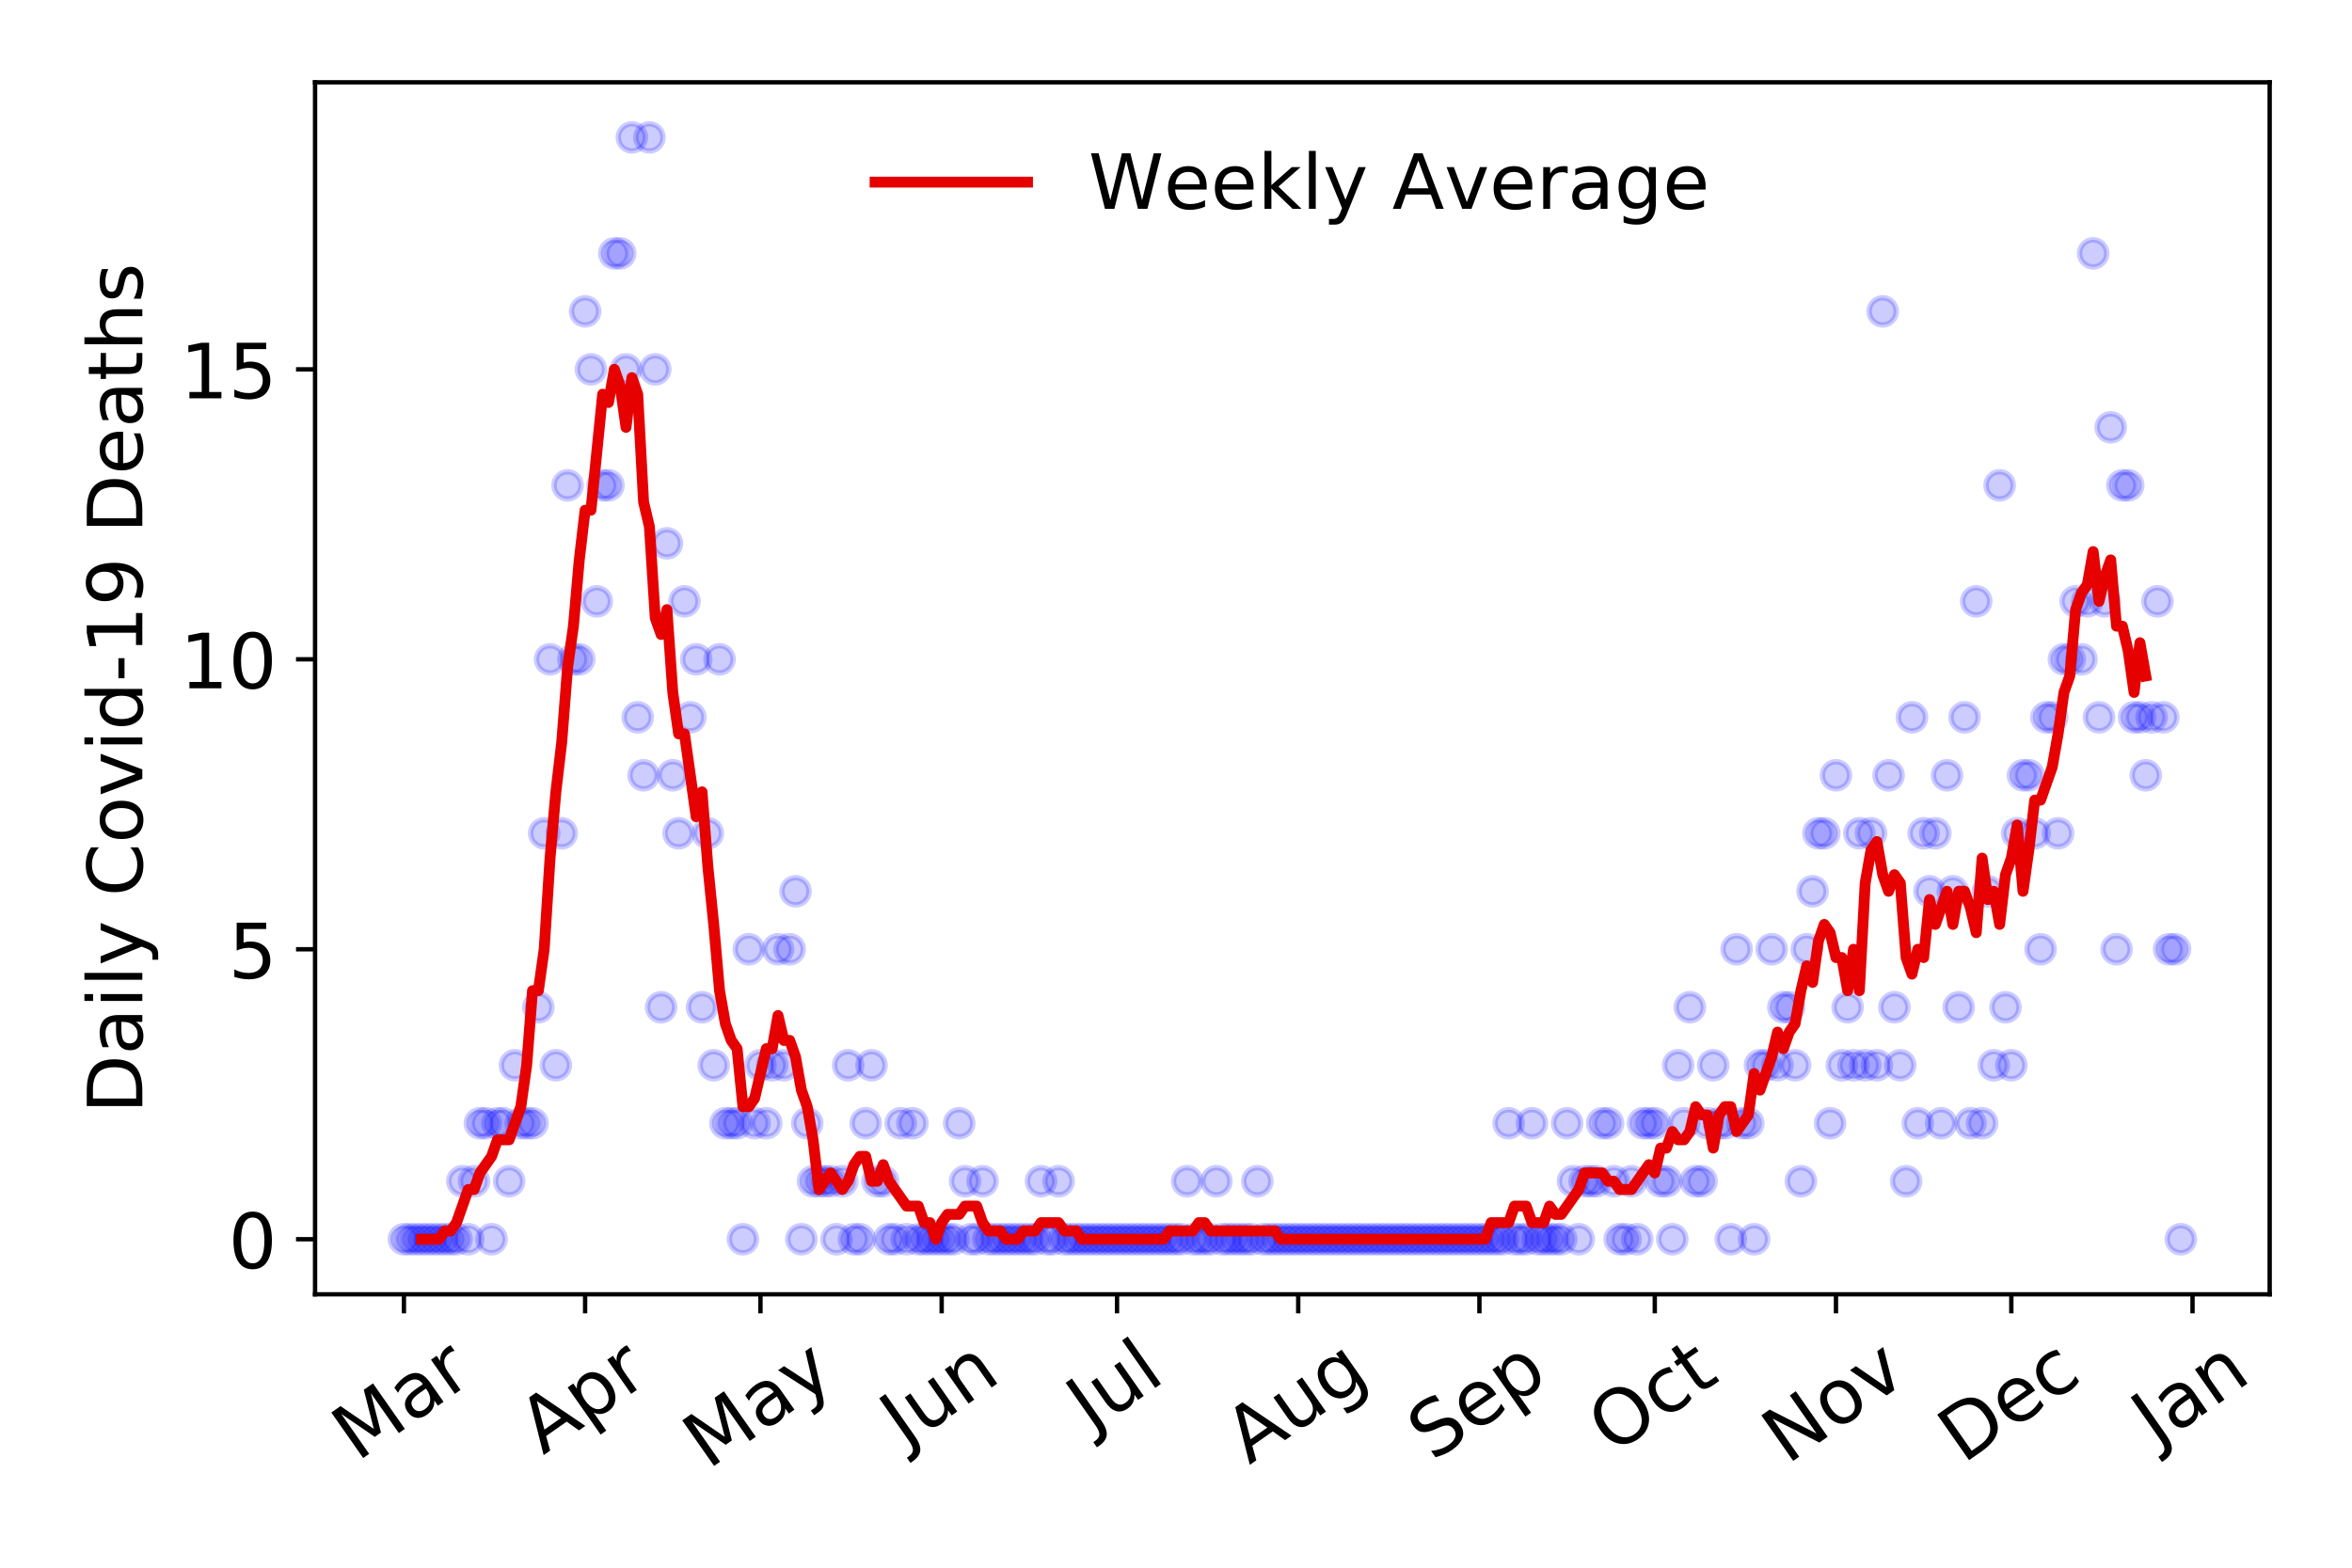 <?xml version="1.0" encoding="utf-8" standalone="no"?>
<!DOCTYPE svg PUBLIC "-//W3C//DTD SVG 1.1//EN"
  "http://www.w3.org/Graphics/SVG/1.1/DTD/svg11.dtd">
<!-- Created with matplotlib (https://matplotlib.org/) -->
<svg height="288pt" version="1.1" viewBox="0 0 432 288" width="432pt" xmlns="http://www.w3.org/2000/svg" xmlns:xlink="http://www.w3.org/1999/xlink">
 <defs>
  <style type="text/css">
*{stroke-linecap:butt;stroke-linejoin:round;}
  </style>
 </defs>
 <g id="figure_1">
  <g id="patch_1">
   <path d="M 0 288 
L 432 288 
L 432 0 
L 0 0 
z
" style="fill:#ffffff;"/>
  </g>
  <g id="axes_1">
   <g id="patch_2">
    <path d="M 57.87 237.778 
L 416.88 237.778 
L 416.88 15.12 
L 57.87 15.12 
z
" style="fill:#ffffff;"/>
   </g>
   <g id="matplotlib.axis_1">
    <g id="xtick_1">
     <g id="line2d_1">
      <defs>
       <path d="M 0 0 
L 0 3.5 
" id="md796db0431" style="stroke:#000000;stroke-width:0.8;"/>
      </defs>
      <g>
       <use style="stroke:#000000;stroke-width:0.8;" x="74.189" xlink:href="#md796db0431" y="237.778"/>
      </g>
     </g>
     <g id="text_1">
      <!-- Mar -->
      <defs>
       <path d="M 9.812 72.906 
L 24.516 72.906 
L 43.109 23.297 
L 61.812 72.906 
L 76.516 72.906 
L 76.516 0 
L 66.891 0 
L 66.891 64.016 
L 48.094 14.016 
L 38.188 14.016 
L 19.391 64.016 
L 19.391 0 
L 9.812 0 
z
" id="DejaVuSans-77"/>
       <path d="M 34.281 27.484 
Q 23.391 27.484 19.188 25 
Q 14.984 22.516 14.984 16.5 
Q 14.984 11.719 18.141 8.906 
Q 21.297 6.109 26.703 6.109 
Q 34.188 6.109 38.703 11.406 
Q 43.219 16.703 43.219 25.484 
L 43.219 27.484 
z
M 52.203 31.203 
L 52.203 0 
L 43.219 0 
L 43.219 8.297 
Q 40.141 3.328 35.547 0.953 
Q 30.953 -1.422 24.312 -1.422 
Q 15.922 -1.422 10.953 3.297 
Q 6 8.016 6 15.922 
Q 6 25.141 12.172 29.828 
Q 18.359 34.516 30.609 34.516 
L 43.219 34.516 
L 43.219 35.406 
Q 43.219 41.609 39.141 45 
Q 35.062 48.391 27.688 48.391 
Q 23 48.391 18.547 47.266 
Q 14.109 46.141 10.016 43.891 
L 10.016 52.203 
Q 14.938 54.109 19.578 55.047 
Q 24.219 56 28.609 56 
Q 40.484 56 46.344 49.844 
Q 52.203 43.703 52.203 31.203 
z
" id="DejaVuSans-97"/>
       <path d="M 41.109 46.297 
Q 39.594 47.172 37.812 47.578 
Q 36.031 48 33.891 48 
Q 26.266 48 22.188 43.047 
Q 18.109 38.094 18.109 28.812 
L 18.109 0 
L 9.078 0 
L 9.078 54.688 
L 18.109 54.688 
L 18.109 46.188 
Q 20.953 51.172 25.484 53.578 
Q 30.031 56 36.531 56 
Q 37.453 56 38.578 55.875 
Q 39.703 55.766 41.062 55.516 
z
" id="DejaVuSans-114"/>
      </defs>
      <g transform="translate(65.586 268.643)rotate(-35)scale(0.14 -0.14)">
       <use xlink:href="#DejaVuSans-77"/>
       <use x="86.279" xlink:href="#DejaVuSans-97"/>
       <use x="147.559" xlink:href="#DejaVuSans-114"/>
      </g>
     </g>
    </g>
    <g id="xtick_2">
     <g id="line2d_2">
      <g>
       <use style="stroke:#000000;stroke-width:0.8;" x="107.47" xlink:href="#md796db0431" y="237.778"/>
      </g>
     </g>
     <g id="text_2">
      <!-- Apr -->
      <defs>
       <path d="M 34.188 63.188 
L 20.797 26.906 
L 47.609 26.906 
z
M 28.609 72.906 
L 39.797 72.906 
L 67.578 0 
L 57.328 0 
L 50.688 18.703 
L 17.828 18.703 
L 11.188 0 
L 0.781 0 
z
" id="DejaVuSans-65"/>
       <path d="M 18.109 8.203 
L 18.109 -20.797 
L 9.078 -20.797 
L 9.078 54.688 
L 18.109 54.688 
L 18.109 46.391 
Q 20.953 51.266 25.266 53.625 
Q 29.594 56 35.594 56 
Q 45.562 56 51.781 48.094 
Q 58.016 40.188 58.016 27.297 
Q 58.016 14.406 51.781 6.484 
Q 45.562 -1.422 35.594 -1.422 
Q 29.594 -1.422 25.266 0.953 
Q 20.953 3.328 18.109 8.203 
z
M 48.688 27.297 
Q 48.688 37.203 44.609 42.844 
Q 40.531 48.484 33.406 48.484 
Q 26.266 48.484 22.188 42.844 
Q 18.109 37.203 18.109 27.297 
Q 18.109 17.391 22.188 11.75 
Q 26.266 6.109 33.406 6.109 
Q 40.531 6.109 44.609 11.75 
Q 48.688 17.391 48.688 27.297 
z
" id="DejaVuSans-112"/>
      </defs>
      <g transform="translate(99.766 267.384)rotate(-35)scale(0.14 -0.14)">
       <use xlink:href="#DejaVuSans-65"/>
       <use x="68.408" xlink:href="#DejaVuSans-112"/>
       <use x="131.885" xlink:href="#DejaVuSans-114"/>
      </g>
     </g>
    </g>
    <g id="xtick_3">
     <g id="line2d_3">
      <g>
       <use style="stroke:#000000;stroke-width:0.8;" x="139.678" xlink:href="#md796db0431" y="237.778"/>
      </g>
     </g>
     <g id="text_3">
      <!-- May -->
      <defs>
       <path d="M 32.172 -5.078 
Q 28.375 -14.844 24.75 -17.812 
Q 21.141 -20.797 15.094 -20.797 
L 7.906 -20.797 
L 7.906 -13.281 
L 13.188 -13.281 
Q 16.891 -13.281 18.938 -11.516 
Q 21 -9.766 23.484 -3.219 
L 25.094 0.875 
L 2.984 54.688 
L 12.5 54.688 
L 29.594 11.922 
L 46.688 54.688 
L 56.203 54.688 
z
" id="DejaVuSans-121"/>
      </defs>
      <g transform="translate(130.039 270.094)rotate(-35)scale(0.14 -0.14)">
       <use xlink:href="#DejaVuSans-77"/>
       <use x="86.279" xlink:href="#DejaVuSans-97"/>
       <use x="147.559" xlink:href="#DejaVuSans-121"/>
      </g>
     </g>
    </g>
    <g id="xtick_4">
     <g id="line2d_4">
      <g>
       <use style="stroke:#000000;stroke-width:0.8;" x="172.959" xlink:href="#md796db0431" y="237.778"/>
      </g>
     </g>
     <g id="text_4">
      <!-- Jun -->
      <defs>
       <path d="M 9.812 72.906 
L 19.672 72.906 
L 19.672 5.078 
Q 19.672 -8.109 14.672 -14.062 
Q 9.672 -20.016 -1.422 -20.016 
L -5.172 -20.016 
L -5.172 -11.719 
L -2.094 -11.719 
Q 4.438 -11.719 7.125 -8.047 
Q 9.812 -4.391 9.812 5.078 
z
" id="DejaVuSans-74"/>
       <path d="M 8.5 21.578 
L 8.5 54.688 
L 17.484 54.688 
L 17.484 21.922 
Q 17.484 14.156 20.5 10.266 
Q 23.531 6.391 29.594 6.391 
Q 36.859 6.391 41.078 11.031 
Q 45.312 15.672 45.312 23.688 
L 45.312 54.688 
L 54.297 54.688 
L 54.297 0 
L 45.312 0 
L 45.312 8.406 
Q 42.047 3.422 37.719 1 
Q 33.406 -1.422 27.688 -1.422 
Q 18.266 -1.422 13.375 4.438 
Q 8.5 10.297 8.5 21.578 
z
M 31.109 56 
z
" id="DejaVuSans-117"/>
       <path d="M 54.891 33.016 
L 54.891 0 
L 45.906 0 
L 45.906 32.719 
Q 45.906 40.484 42.875 44.328 
Q 39.844 48.188 33.797 48.188 
Q 26.516 48.188 22.312 43.547 
Q 18.109 38.922 18.109 30.906 
L 18.109 0 
L 9.078 0 
L 9.078 54.688 
L 18.109 54.688 
L 18.109 46.188 
Q 21.344 51.125 25.703 53.562 
Q 30.078 56 35.797 56 
Q 45.219 56 50.047 50.172 
Q 54.891 44.344 54.891 33.016 
z
" id="DejaVuSans-110"/>
      </defs>
      <g transform="translate(166.216 266.039)rotate(-35)scale(0.14 -0.14)">
       <use xlink:href="#DejaVuSans-74"/>
       <use x="29.492" xlink:href="#DejaVuSans-117"/>
       <use x="92.871" xlink:href="#DejaVuSans-110"/>
      </g>
     </g>
    </g>
    <g id="xtick_5">
     <g id="line2d_5">
      <g>
       <use style="stroke:#000000;stroke-width:0.8;" x="205.167" xlink:href="#md796db0431" y="237.778"/>
      </g>
     </g>
     <g id="text_5">
      <!-- Jul -->
      <defs>
       <path d="M 9.422 75.984 
L 18.406 75.984 
L 18.406 0 
L 9.422 0 
z
" id="DejaVuSans-108"/>
      </defs>
      <g transform="translate(200.464 263.181)rotate(-35)scale(0.14 -0.14)">
       <use xlink:href="#DejaVuSans-74"/>
       <use x="29.492" xlink:href="#DejaVuSans-117"/>
       <use x="92.871" xlink:href="#DejaVuSans-108"/>
      </g>
     </g>
    </g>
    <g id="xtick_6">
     <g id="line2d_6">
      <g>
       <use style="stroke:#000000;stroke-width:0.8;" x="238.449" xlink:href="#md796db0431" y="237.778"/>
      </g>
     </g>
     <g id="text_6">
      <!-- Aug -->
      <defs>
       <path d="M 45.406 27.984 
Q 45.406 37.75 41.375 43.109 
Q 37.359 48.484 30.078 48.484 
Q 22.859 48.484 18.828 43.109 
Q 14.797 37.75 14.797 27.984 
Q 14.797 18.266 18.828 12.891 
Q 22.859 7.516 30.078 7.516 
Q 37.359 7.516 41.375 12.891 
Q 45.406 18.266 45.406 27.984 
z
M 54.391 6.781 
Q 54.391 -7.172 48.188 -13.984 
Q 42 -20.797 29.203 -20.797 
Q 24.469 -20.797 20.266 -20.094 
Q 16.062 -19.391 12.109 -17.922 
L 12.109 -9.188 
Q 16.062 -11.328 19.922 -12.344 
Q 23.781 -13.375 27.781 -13.375 
Q 36.625 -13.375 41.016 -8.766 
Q 45.406 -4.156 45.406 5.172 
L 45.406 9.625 
Q 42.625 4.781 38.281 2.391 
Q 33.938 0 27.875 0 
Q 17.828 0 11.672 7.656 
Q 5.516 15.328 5.516 27.984 
Q 5.516 40.672 11.672 48.328 
Q 17.828 56 27.875 56 
Q 33.938 56 38.281 53.609 
Q 42.625 51.219 45.406 46.391 
L 45.406 54.688 
L 54.391 54.688 
z
" id="DejaVuSans-103"/>
      </defs>
      <g transform="translate(229.468 269.172)rotate(-35)scale(0.14 -0.14)">
       <use xlink:href="#DejaVuSans-65"/>
       <use x="68.408" xlink:href="#DejaVuSans-117"/>
       <use x="131.787" xlink:href="#DejaVuSans-103"/>
      </g>
     </g>
    </g>
    <g id="xtick_7">
     <g id="line2d_7">
      <g>
       <use style="stroke:#000000;stroke-width:0.8;" x="271.73" xlink:href="#md796db0431" y="237.778"/>
      </g>
     </g>
     <g id="text_7">
      <!-- Sep -->
      <defs>
       <path d="M 53.516 70.516 
L 53.516 60.891 
Q 47.906 63.578 42.922 64.891 
Q 37.938 66.219 33.297 66.219 
Q 25.25 66.219 20.875 63.094 
Q 16.5 59.969 16.5 54.203 
Q 16.5 49.359 19.406 46.891 
Q 22.312 44.438 30.422 42.922 
L 36.375 41.703 
Q 47.406 39.594 52.656 34.297 
Q 57.906 29 57.906 20.125 
Q 57.906 9.516 50.797 4.047 
Q 43.703 -1.422 29.984 -1.422 
Q 24.812 -1.422 18.969 -0.25 
Q 13.141 0.922 6.891 3.219 
L 6.891 13.375 
Q 12.891 10.016 18.656 8.297 
Q 24.422 6.594 29.984 6.594 
Q 38.422 6.594 43.016 9.906 
Q 47.609 13.234 47.609 19.391 
Q 47.609 24.75 44.312 27.781 
Q 41.016 30.812 33.5 32.328 
L 27.484 33.5 
Q 16.453 35.688 11.516 40.375 
Q 6.594 45.062 6.594 53.422 
Q 6.594 63.094 13.406 68.656 
Q 20.219 74.219 32.172 74.219 
Q 37.312 74.219 42.625 73.281 
Q 47.953 72.359 53.516 70.516 
z
" id="DejaVuSans-83"/>
       <path d="M 56.203 29.594 
L 56.203 25.203 
L 14.891 25.203 
Q 15.484 15.922 20.484 11.062 
Q 25.484 6.203 34.422 6.203 
Q 39.594 6.203 44.453 7.469 
Q 49.312 8.734 54.109 11.281 
L 54.109 2.781 
Q 49.266 0.734 44.188 -0.344 
Q 39.109 -1.422 33.891 -1.422 
Q 20.797 -1.422 13.156 6.188 
Q 5.516 13.812 5.516 26.812 
Q 5.516 40.234 12.766 48.109 
Q 20.016 56 32.328 56 
Q 43.359 56 49.781 48.891 
Q 56.203 41.797 56.203 29.594 
z
M 47.219 32.234 
Q 47.125 39.594 43.094 43.984 
Q 39.062 48.391 32.422 48.391 
Q 24.906 48.391 20.391 44.141 
Q 15.875 39.891 15.188 32.172 
z
" id="DejaVuSans-101"/>
      </defs>
      <g transform="translate(263.137 268.629)rotate(-35)scale(0.14 -0.14)">
       <use xlink:href="#DejaVuSans-83"/>
       <use x="63.477" xlink:href="#DejaVuSans-101"/>
       <use x="125" xlink:href="#DejaVuSans-112"/>
      </g>
     </g>
    </g>
    <g id="xtick_8">
     <g id="line2d_8">
      <g>
       <use style="stroke:#000000;stroke-width:0.8;" x="303.938" xlink:href="#md796db0431" y="237.778"/>
      </g>
     </g>
     <g id="text_8">
      <!-- Oct -->
      <defs>
       <path d="M 39.406 66.219 
Q 28.656 66.219 22.328 58.203 
Q 16.016 50.203 16.016 36.375 
Q 16.016 22.609 22.328 14.594 
Q 28.656 6.594 39.406 6.594 
Q 50.141 6.594 56.422 14.594 
Q 62.703 22.609 62.703 36.375 
Q 62.703 50.203 56.422 58.203 
Q 50.141 66.219 39.406 66.219 
z
M 39.406 74.219 
Q 54.734 74.219 63.906 63.938 
Q 73.094 53.656 73.094 36.375 
Q 73.094 19.141 63.906 8.859 
Q 54.734 -1.422 39.406 -1.422 
Q 24.031 -1.422 14.812 8.828 
Q 5.609 19.094 5.609 36.375 
Q 5.609 53.656 14.812 63.938 
Q 24.031 74.219 39.406 74.219 
z
" id="DejaVuSans-79"/>
       <path d="M 48.781 52.594 
L 48.781 44.188 
Q 44.969 46.297 41.141 47.344 
Q 37.312 48.391 33.406 48.391 
Q 24.656 48.391 19.812 42.844 
Q 14.984 37.312 14.984 27.297 
Q 14.984 17.281 19.812 11.734 
Q 24.656 6.203 33.406 6.203 
Q 37.312 6.203 41.141 7.25 
Q 44.969 8.297 48.781 10.406 
L 48.781 2.094 
Q 45.016 0.344 40.984 -0.531 
Q 36.969 -1.422 32.422 -1.422 
Q 20.062 -1.422 12.781 6.344 
Q 5.516 14.109 5.516 27.297 
Q 5.516 40.672 12.859 48.328 
Q 20.219 56 33.016 56 
Q 37.156 56 41.109 55.141 
Q 45.062 54.297 48.781 52.594 
z
" id="DejaVuSans-99"/>
       <path d="M 18.312 70.219 
L 18.312 54.688 
L 36.812 54.688 
L 36.812 47.703 
L 18.312 47.703 
L 18.312 18.016 
Q 18.312 11.328 20.141 9.422 
Q 21.969 7.516 27.594 7.516 
L 36.812 7.516 
L 36.812 0 
L 27.594 0 
Q 17.188 0 13.234 3.875 
Q 9.281 7.766 9.281 18.016 
L 9.281 47.703 
L 2.688 47.703 
L 2.688 54.688 
L 9.281 54.688 
L 9.281 70.219 
z
" id="DejaVuSans-116"/>
      </defs>
      <g transform="translate(296.239 267.377)rotate(-35)scale(0.14 -0.14)">
       <use xlink:href="#DejaVuSans-79"/>
       <use x="78.711" xlink:href="#DejaVuSans-99"/>
       <use x="133.691" xlink:href="#DejaVuSans-116"/>
      </g>
     </g>
    </g>
    <g id="xtick_9">
     <g id="line2d_9">
      <g>
       <use style="stroke:#000000;stroke-width:0.8;" x="337.219" xlink:href="#md796db0431" y="237.778"/>
      </g>
     </g>
     <g id="text_9">
      <!-- Nov -->
      <defs>
       <path d="M 9.812 72.906 
L 23.094 72.906 
L 55.422 11.922 
L 55.422 72.906 
L 64.984 72.906 
L 64.984 0 
L 51.703 0 
L 19.391 60.984 
L 19.391 0 
L 9.812 0 
z
" id="DejaVuSans-78"/>
       <path d="M 30.609 48.391 
Q 23.391 48.391 19.188 42.75 
Q 14.984 37.109 14.984 27.297 
Q 14.984 17.484 19.156 11.844 
Q 23.344 6.203 30.609 6.203 
Q 37.797 6.203 41.984 11.859 
Q 46.188 17.531 46.188 27.297 
Q 46.188 37.016 41.984 42.703 
Q 37.797 48.391 30.609 48.391 
z
M 30.609 56 
Q 42.328 56 49.016 48.375 
Q 55.719 40.766 55.719 27.297 
Q 55.719 13.875 49.016 6.219 
Q 42.328 -1.422 30.609 -1.422 
Q 18.844 -1.422 12.172 6.219 
Q 5.516 13.875 5.516 27.297 
Q 5.516 40.766 12.172 48.375 
Q 18.844 56 30.609 56 
z
" id="DejaVuSans-111"/>
       <path d="M 2.984 54.688 
L 12.5 54.688 
L 29.594 8.797 
L 46.688 54.688 
L 56.203 54.688 
L 35.688 0 
L 23.484 0 
z
" id="DejaVuSans-118"/>
      </defs>
      <g transform="translate(328.243 269.166)rotate(-35)scale(0.14 -0.14)">
       <use xlink:href="#DejaVuSans-78"/>
       <use x="74.805" xlink:href="#DejaVuSans-111"/>
       <use x="135.986" xlink:href="#DejaVuSans-118"/>
      </g>
     </g>
    </g>
    <g id="xtick_10">
     <g id="line2d_10">
      <g>
       <use style="stroke:#000000;stroke-width:0.8;" x="369.427" xlink:href="#md796db0431" y="237.778"/>
      </g>
     </g>
     <g id="text_10">
      <!-- Dec -->
      <defs>
       <path d="M 19.672 64.797 
L 19.672 8.109 
L 31.594 8.109 
Q 46.688 8.109 53.688 14.938 
Q 60.688 21.781 60.688 36.531 
Q 60.688 51.172 53.688 57.984 
Q 46.688 64.797 31.594 64.797 
z
M 9.812 72.906 
L 30.078 72.906 
Q 51.266 72.906 61.172 64.094 
Q 71.094 55.281 71.094 36.531 
Q 71.094 17.672 61.125 8.828 
Q 51.172 0 30.078 0 
L 9.812 0 
z
" id="DejaVuSans-68"/>
      </defs>
      <g transform="translate(360.547 269.032)rotate(-35)scale(0.14 -0.14)">
       <use xlink:href="#DejaVuSans-68"/>
       <use x="77.002" xlink:href="#DejaVuSans-101"/>
       <use x="138.525" xlink:href="#DejaVuSans-99"/>
      </g>
     </g>
    </g>
    <g id="xtick_11">
     <g id="line2d_11">
      <g>
       <use style="stroke:#000000;stroke-width:0.8;" x="402.709" xlink:href="#md796db0431" y="237.778"/>
      </g>
     </g>
     <g id="text_11">
      <!-- Jan -->
      <g transform="translate(396.085 265.871)rotate(-35)scale(0.14 -0.14)">
       <use xlink:href="#DejaVuSans-74"/>
       <use x="29.492" xlink:href="#DejaVuSans-97"/>
       <use x="90.771" xlink:href="#DejaVuSans-110"/>
      </g>
     </g>
    </g>
   </g>
   <g id="matplotlib.axis_2">
    <g id="ytick_1">
     <g id="line2d_12">
      <defs>
       <path d="M 0 0 
L -3.5 0 
" id="m1cb450edbe" style="stroke:#000000;stroke-width:0.8;"/>
      </defs>
      <g>
       <use style="stroke:#000000;stroke-width:0.8;" x="57.87" xlink:href="#m1cb450edbe" y="227.657"/>
      </g>
     </g>
     <g id="text_12">
      <!-- 0 -->
      <defs>
       <path d="M 31.781 66.406 
Q 24.172 66.406 20.328 58.906 
Q 16.5 51.422 16.5 36.375 
Q 16.5 21.391 20.328 13.891 
Q 24.172 6.391 31.781 6.391 
Q 39.453 6.391 43.281 13.891 
Q 47.125 21.391 47.125 36.375 
Q 47.125 51.422 43.281 58.906 
Q 39.453 66.406 31.781 66.406 
z
M 31.781 74.219 
Q 44.047 74.219 50.516 64.516 
Q 56.984 54.828 56.984 36.375 
Q 56.984 17.969 50.516 8.266 
Q 44.047 -1.422 31.781 -1.422 
Q 19.531 -1.422 13.062 8.266 
Q 6.594 17.969 6.594 36.375 
Q 6.594 54.828 13.062 64.516 
Q 19.531 74.219 31.781 74.219 
z
" id="DejaVuSans-48"/>
      </defs>
      <g transform="translate(41.962 232.976)scale(0.14 -0.14)">
       <use xlink:href="#DejaVuSans-48"/>
      </g>
     </g>
    </g>
    <g id="ytick_2">
     <g id="line2d_13">
      <g>
       <use style="stroke:#000000;stroke-width:0.8;" x="57.87" xlink:href="#m1cb450edbe" y="174.39"/>
      </g>
     </g>
     <g id="text_13">
      <!-- 5 -->
      <defs>
       <path d="M 10.797 72.906 
L 49.516 72.906 
L 49.516 64.594 
L 19.828 64.594 
L 19.828 46.734 
Q 21.969 47.469 24.109 47.828 
Q 26.266 48.188 28.422 48.188 
Q 40.625 48.188 47.75 41.5 
Q 54.891 34.812 54.891 23.391 
Q 54.891 11.625 47.562 5.094 
Q 40.234 -1.422 26.906 -1.422 
Q 22.312 -1.422 17.547 -0.641 
Q 12.797 0.141 7.719 1.703 
L 7.719 11.625 
Q 12.109 9.234 16.797 8.062 
Q 21.484 6.891 26.703 6.891 
Q 35.156 6.891 40.078 11.328 
Q 45.016 15.766 45.016 23.391 
Q 45.016 31 40.078 35.438 
Q 35.156 39.891 26.703 39.891 
Q 22.75 39.891 18.812 39.016 
Q 14.891 38.141 10.797 36.281 
z
" id="DejaVuSans-53"/>
      </defs>
      <g transform="translate(41.962 179.709)scale(0.14 -0.14)">
       <use xlink:href="#DejaVuSans-53"/>
      </g>
     </g>
    </g>
    <g id="ytick_3">
     <g id="line2d_14">
      <g>
       <use style="stroke:#000000;stroke-width:0.8;" x="57.87" xlink:href="#m1cb450edbe" y="121.122"/>
      </g>
     </g>
     <g id="text_14">
      <!-- 10 -->
      <defs>
       <path d="M 12.406 8.297 
L 28.516 8.297 
L 28.516 63.922 
L 10.984 60.406 
L 10.984 69.391 
L 28.422 72.906 
L 38.281 72.906 
L 38.281 8.297 
L 54.391 8.297 
L 54.391 0 
L 12.406 0 
z
" id="DejaVuSans-49"/>
      </defs>
      <g transform="translate(33.055 126.441)scale(0.14 -0.14)">
       <use xlink:href="#DejaVuSans-49"/>
       <use x="63.623" xlink:href="#DejaVuSans-48"/>
      </g>
     </g>
    </g>
    <g id="ytick_4">
     <g id="line2d_15">
      <g>
       <use style="stroke:#000000;stroke-width:0.8;" x="57.87" xlink:href="#m1cb450edbe" y="67.855"/>
      </g>
     </g>
     <g id="text_15">
      <!-- 15 -->
      <g transform="translate(33.055 73.174)scale(0.14 -0.14)">
       <use xlink:href="#DejaVuSans-49"/>
       <use x="63.623" xlink:href="#DejaVuSans-53"/>
      </g>
     </g>
    </g>
    <g id="text_16">
     <!-- Daily Covid-19 Deaths -->
     <defs>
      <path d="M 9.422 54.688 
L 18.406 54.688 
L 18.406 0 
L 9.422 0 
z
M 9.422 75.984 
L 18.406 75.984 
L 18.406 64.594 
L 9.422 64.594 
z
" id="DejaVuSans-105"/>
      <path id="DejaVuSans-32"/>
      <path d="M 64.406 67.281 
L 64.406 56.891 
Q 59.422 61.531 53.781 63.812 
Q 48.141 66.109 41.797 66.109 
Q 29.297 66.109 22.656 58.469 
Q 16.016 50.828 16.016 36.375 
Q 16.016 21.969 22.656 14.328 
Q 29.297 6.688 41.797 6.688 
Q 48.141 6.688 53.781 8.984 
Q 59.422 11.281 64.406 15.922 
L 64.406 5.609 
Q 59.234 2.094 53.438 0.328 
Q 47.656 -1.422 41.219 -1.422 
Q 24.656 -1.422 15.125 8.703 
Q 5.609 18.844 5.609 36.375 
Q 5.609 53.953 15.125 64.078 
Q 24.656 74.219 41.219 74.219 
Q 47.75 74.219 53.531 72.484 
Q 59.328 70.75 64.406 67.281 
z
" id="DejaVuSans-67"/>
      <path d="M 45.406 46.391 
L 45.406 75.984 
L 54.391 75.984 
L 54.391 0 
L 45.406 0 
L 45.406 8.203 
Q 42.578 3.328 38.25 0.953 
Q 33.938 -1.422 27.875 -1.422 
Q 17.969 -1.422 11.734 6.484 
Q 5.516 14.406 5.516 27.297 
Q 5.516 40.188 11.734 48.094 
Q 17.969 56 27.875 56 
Q 33.938 56 38.25 53.625 
Q 42.578 51.266 45.406 46.391 
z
M 14.797 27.297 
Q 14.797 17.391 18.875 11.75 
Q 22.953 6.109 30.078 6.109 
Q 37.203 6.109 41.297 11.75 
Q 45.406 17.391 45.406 27.297 
Q 45.406 37.203 41.297 42.844 
Q 37.203 48.484 30.078 48.484 
Q 22.953 48.484 18.875 42.844 
Q 14.797 37.203 14.797 27.297 
z
" id="DejaVuSans-100"/>
      <path d="M 4.891 31.391 
L 31.203 31.391 
L 31.203 23.391 
L 4.891 23.391 
z
" id="DejaVuSans-45"/>
      <path d="M 10.984 1.516 
L 10.984 10.5 
Q 14.703 8.734 18.5 7.812 
Q 22.312 6.891 25.984 6.891 
Q 35.75 6.891 40.891 13.453 
Q 46.047 20.016 46.781 33.406 
Q 43.953 29.203 39.594 26.953 
Q 35.25 24.703 29.984 24.703 
Q 19.047 24.703 12.672 31.312 
Q 6.297 37.938 6.297 49.422 
Q 6.297 60.641 12.938 67.422 
Q 19.578 74.219 30.609 74.219 
Q 43.266 74.219 49.922 64.516 
Q 56.594 54.828 56.594 36.375 
Q 56.594 19.141 48.406 8.859 
Q 40.234 -1.422 26.422 -1.422 
Q 22.703 -1.422 18.891 -0.688 
Q 15.094 0.047 10.984 1.516 
z
M 30.609 32.422 
Q 37.25 32.422 41.125 36.953 
Q 45.016 41.5 45.016 49.422 
Q 45.016 57.281 41.125 61.844 
Q 37.25 66.406 30.609 66.406 
Q 23.969 66.406 20.094 61.844 
Q 16.219 57.281 16.219 49.422 
Q 16.219 41.5 20.094 36.953 
Q 23.969 32.422 30.609 32.422 
z
" id="DejaVuSans-57"/>
      <path d="M 54.891 33.016 
L 54.891 0 
L 45.906 0 
L 45.906 32.719 
Q 45.906 40.484 42.875 44.328 
Q 39.844 48.188 33.797 48.188 
Q 26.516 48.188 22.312 43.547 
Q 18.109 38.922 18.109 30.906 
L 18.109 0 
L 9.078 0 
L 9.078 75.984 
L 18.109 75.984 
L 18.109 46.188 
Q 21.344 51.125 25.703 53.562 
Q 30.078 56 35.797 56 
Q 45.219 56 50.047 50.172 
Q 54.891 44.344 54.891 33.016 
z
" id="DejaVuSans-104"/>
      <path d="M 44.281 53.078 
L 44.281 44.578 
Q 40.484 46.531 36.375 47.5 
Q 32.281 48.484 27.875 48.484 
Q 21.188 48.484 17.844 46.438 
Q 14.5 44.391 14.5 40.281 
Q 14.5 37.156 16.891 35.375 
Q 19.281 33.594 26.516 31.984 
L 29.594 31.297 
Q 39.156 29.25 43.188 25.516 
Q 47.219 21.781 47.219 15.094 
Q 47.219 7.469 41.188 3.016 
Q 35.156 -1.422 24.609 -1.422 
Q 20.219 -1.422 15.453 -0.562 
Q 10.688 0.297 5.422 2 
L 5.422 11.281 
Q 10.406 8.688 15.234 7.391 
Q 20.062 6.109 24.812 6.109 
Q 31.156 6.109 34.562 8.281 
Q 37.984 10.453 37.984 14.406 
Q 37.984 18.062 35.516 20.016 
Q 33.062 21.969 24.703 23.781 
L 21.578 24.516 
Q 13.234 26.266 9.516 29.906 
Q 5.812 33.547 5.812 39.891 
Q 5.812 47.609 11.281 51.797 
Q 16.75 56 26.812 56 
Q 31.781 56 36.172 55.266 
Q 40.578 54.547 44.281 53.078 
z
" id="DejaVuSans-115"/>
     </defs>
     <g transform="translate(26.143 204.56)rotate(-90)scale(0.14 -0.14)">
      <use xlink:href="#DejaVuSans-68"/>
      <use x="77.002" xlink:href="#DejaVuSans-97"/>
      <use x="138.281" xlink:href="#DejaVuSans-105"/>
      <use x="166.064" xlink:href="#DejaVuSans-108"/>
      <use x="193.848" xlink:href="#DejaVuSans-121"/>
      <use x="253.027" xlink:href="#DejaVuSans-32"/>
      <use x="284.814" xlink:href="#DejaVuSans-67"/>
      <use x="354.639" xlink:href="#DejaVuSans-111"/>
      <use x="415.82" xlink:href="#DejaVuSans-118"/>
      <use x="475" xlink:href="#DejaVuSans-105"/>
      <use x="502.783" xlink:href="#DejaVuSans-100"/>
      <use x="566.26" xlink:href="#DejaVuSans-45"/>
      <use x="602.344" xlink:href="#DejaVuSans-49"/>
      <use x="665.967" xlink:href="#DejaVuSans-57"/>
      <use x="729.59" xlink:href="#DejaVuSans-32"/>
      <use x="761.377" xlink:href="#DejaVuSans-68"/>
      <use x="838.379" xlink:href="#DejaVuSans-101"/>
      <use x="899.902" xlink:href="#DejaVuSans-97"/>
      <use x="961.182" xlink:href="#DejaVuSans-116"/>
      <use x="1000.391" xlink:href="#DejaVuSans-104"/>
      <use x="1063.77" xlink:href="#DejaVuSans-115"/>
     </g>
    </g>
   </g>
   <g id="line2d_16">
    <defs>
     <path d="M 0 2.5 
C 0.663 2.5 1.299 2.237 1.768 1.768 
C 2.237 1.299 2.5 0.663 2.5 0 
C 2.5 -0.663 2.237 -1.299 1.768 -1.768 
C 1.299 -2.237 0.663 -2.5 0 -2.5 
C -0.663 -2.5 -1.299 -2.237 -1.768 -1.768 
C -2.237 -1.299 -2.5 -0.663 -2.5 0 
C -2.5 0.663 -2.237 1.299 -1.768 1.768 
C -1.299 2.237 -0.663 2.5 0 2.5 
z
" id="mb88359886e" style="stroke:#0000ff;stroke-opacity:0.2;"/>
    </defs>
    <g clip-path="url(#p25c3c4e05d)">
     <use style="fill:#0000ff;fill-opacity:0.2;stroke:#0000ff;stroke-opacity:0.2;" x="74.189" xlink:href="#mb88359886e" y="227.657"/>
     <use style="fill:#0000ff;fill-opacity:0.2;stroke:#0000ff;stroke-opacity:0.2;" x="75.262" xlink:href="#mb88359886e" y="227.657"/>
     <use style="fill:#0000ff;fill-opacity:0.2;stroke:#0000ff;stroke-opacity:0.2;" x="76.336" xlink:href="#mb88359886e" y="227.657"/>
     <use style="fill:#0000ff;fill-opacity:0.2;stroke:#0000ff;stroke-opacity:0.2;" x="77.409" xlink:href="#mb88359886e" y="227.657"/>
     <use style="fill:#0000ff;fill-opacity:0.2;stroke:#0000ff;stroke-opacity:0.2;" x="78.483" xlink:href="#mb88359886e" y="227.657"/>
     <use style="fill:#0000ff;fill-opacity:0.2;stroke:#0000ff;stroke-opacity:0.2;" x="79.557" xlink:href="#mb88359886e" y="227.657"/>
     <use style="fill:#0000ff;fill-opacity:0.2;stroke:#0000ff;stroke-opacity:0.2;" x="80.63" xlink:href="#mb88359886e" y="227.657"/>
     <use style="fill:#0000ff;fill-opacity:0.2;stroke:#0000ff;stroke-opacity:0.2;" x="81.704" xlink:href="#mb88359886e" y="227.657"/>
     <use style="fill:#0000ff;fill-opacity:0.2;stroke:#0000ff;stroke-opacity:0.2;" x="82.777" xlink:href="#mb88359886e" y="227.657"/>
     <use style="fill:#0000ff;fill-opacity:0.2;stroke:#0000ff;stroke-opacity:0.2;" x="83.851" xlink:href="#mb88359886e" y="227.657"/>
     <use style="fill:#0000ff;fill-opacity:0.2;stroke:#0000ff;stroke-opacity:0.2;" x="84.925" xlink:href="#mb88359886e" y="217.004"/>
     <use style="fill:#0000ff;fill-opacity:0.2;stroke:#0000ff;stroke-opacity:0.2;" x="85.998" xlink:href="#mb88359886e" y="227.657"/>
     <use style="fill:#0000ff;fill-opacity:0.2;stroke:#0000ff;stroke-opacity:0.2;" x="87.072" xlink:href="#mb88359886e" y="217.004"/>
     <use style="fill:#0000ff;fill-opacity:0.2;stroke:#0000ff;stroke-opacity:0.2;" x="88.145" xlink:href="#mb88359886e" y="206.35"/>
     <use style="fill:#0000ff;fill-opacity:0.2;stroke:#0000ff;stroke-opacity:0.2;" x="89.219" xlink:href="#mb88359886e" y="206.35"/>
     <use style="fill:#0000ff;fill-opacity:0.2;stroke:#0000ff;stroke-opacity:0.2;" x="90.293" xlink:href="#mb88359886e" y="227.657"/>
     <use style="fill:#0000ff;fill-opacity:0.2;stroke:#0000ff;stroke-opacity:0.2;" x="91.366" xlink:href="#mb88359886e" y="206.35"/>
     <use style="fill:#0000ff;fill-opacity:0.2;stroke:#0000ff;stroke-opacity:0.2;" x="92.44" xlink:href="#mb88359886e" y="206.35"/>
     <use style="fill:#0000ff;fill-opacity:0.2;stroke:#0000ff;stroke-opacity:0.2;" x="93.513" xlink:href="#mb88359886e" y="217.004"/>
     <use style="fill:#0000ff;fill-opacity:0.2;stroke:#0000ff;stroke-opacity:0.2;" x="94.587" xlink:href="#mb88359886e" y="195.697"/>
     <use style="fill:#0000ff;fill-opacity:0.2;stroke:#0000ff;stroke-opacity:0.2;" x="95.661" xlink:href="#mb88359886e" y="206.35"/>
     <use style="fill:#0000ff;fill-opacity:0.2;stroke:#0000ff;stroke-opacity:0.2;" x="96.734" xlink:href="#mb88359886e" y="206.35"/>
     <use style="fill:#0000ff;fill-opacity:0.2;stroke:#0000ff;stroke-opacity:0.2;" x="97.808" xlink:href="#mb88359886e" y="206.35"/>
     <use style="fill:#0000ff;fill-opacity:0.2;stroke:#0000ff;stroke-opacity:0.2;" x="98.881" xlink:href="#mb88359886e" y="185.043"/>
     <use style="fill:#0000ff;fill-opacity:0.2;stroke:#0000ff;stroke-opacity:0.2;" x="99.955" xlink:href="#mb88359886e" y="153.083"/>
     <use style="fill:#0000ff;fill-opacity:0.2;stroke:#0000ff;stroke-opacity:0.2;" x="101.028" xlink:href="#mb88359886e" y="121.122"/>
     <use style="fill:#0000ff;fill-opacity:0.2;stroke:#0000ff;stroke-opacity:0.2;" x="102.102" xlink:href="#mb88359886e" y="195.697"/>
     <use style="fill:#0000ff;fill-opacity:0.2;stroke:#0000ff;stroke-opacity:0.2;" x="103.176" xlink:href="#mb88359886e" y="153.083"/>
     <use style="fill:#0000ff;fill-opacity:0.2;stroke:#0000ff;stroke-opacity:0.2;" x="104.249" xlink:href="#mb88359886e" y="89.162"/>
     <use style="fill:#0000ff;fill-opacity:0.2;stroke:#0000ff;stroke-opacity:0.2;" x="105.323" xlink:href="#mb88359886e" y="121.122"/>
     <use style="fill:#0000ff;fill-opacity:0.2;stroke:#0000ff;stroke-opacity:0.2;" x="106.396" xlink:href="#mb88359886e" y="121.122"/>
     <use style="fill:#0000ff;fill-opacity:0.2;stroke:#0000ff;stroke-opacity:0.2;" x="107.47" xlink:href="#mb88359886e" y="57.201"/>
     <use style="fill:#0000ff;fill-opacity:0.2;stroke:#0000ff;stroke-opacity:0.2;" x="108.544" xlink:href="#mb88359886e" y="67.855"/>
     <use style="fill:#0000ff;fill-opacity:0.2;stroke:#0000ff;stroke-opacity:0.2;" x="109.617" xlink:href="#mb88359886e" y="110.469"/>
     <use style="fill:#0000ff;fill-opacity:0.2;stroke:#0000ff;stroke-opacity:0.2;" x="110.691" xlink:href="#mb88359886e" y="89.162"/>
     <use style="fill:#0000ff;fill-opacity:0.2;stroke:#0000ff;stroke-opacity:0.2;" x="111.764" xlink:href="#mb88359886e" y="89.162"/>
     <use style="fill:#0000ff;fill-opacity:0.2;stroke:#0000ff;stroke-opacity:0.2;" x="112.838" xlink:href="#mb88359886e" y="46.548"/>
     <use style="fill:#0000ff;fill-opacity:0.2;stroke:#0000ff;stroke-opacity:0.2;" x="113.912" xlink:href="#mb88359886e" y="46.548"/>
     <use style="fill:#0000ff;fill-opacity:0.2;stroke:#0000ff;stroke-opacity:0.2;" x="114.985" xlink:href="#mb88359886e" y="67.855"/>
     <use style="fill:#0000ff;fill-opacity:0.2;stroke:#0000ff;stroke-opacity:0.2;" x="116.059" xlink:href="#mb88359886e" y="25.241"/>
     <use style="fill:#0000ff;fill-opacity:0.2;stroke:#0000ff;stroke-opacity:0.2;" x="117.132" xlink:href="#mb88359886e" y="131.776"/>
     <use style="fill:#0000ff;fill-opacity:0.2;stroke:#0000ff;stroke-opacity:0.2;" x="118.206" xlink:href="#mb88359886e" y="142.429"/>
     <use style="fill:#0000ff;fill-opacity:0.2;stroke:#0000ff;stroke-opacity:0.2;" x="119.28" xlink:href="#mb88359886e" y="25.241"/>
     <use style="fill:#0000ff;fill-opacity:0.2;stroke:#0000ff;stroke-opacity:0.2;" x="120.353" xlink:href="#mb88359886e" y="67.855"/>
     <use style="fill:#0000ff;fill-opacity:0.2;stroke:#0000ff;stroke-opacity:0.2;" x="121.427" xlink:href="#mb88359886e" y="185.043"/>
     <use style="fill:#0000ff;fill-opacity:0.2;stroke:#0000ff;stroke-opacity:0.2;" x="122.5" xlink:href="#mb88359886e" y="99.815"/>
     <use style="fill:#0000ff;fill-opacity:0.2;stroke:#0000ff;stroke-opacity:0.2;" x="123.574" xlink:href="#mb88359886e" y="142.429"/>
     <use style="fill:#0000ff;fill-opacity:0.2;stroke:#0000ff;stroke-opacity:0.2;" x="124.648" xlink:href="#mb88359886e" y="153.083"/>
     <use style="fill:#0000ff;fill-opacity:0.2;stroke:#0000ff;stroke-opacity:0.2;" x="125.721" xlink:href="#mb88359886e" y="110.469"/>
     <use style="fill:#0000ff;fill-opacity:0.2;stroke:#0000ff;stroke-opacity:0.2;" x="126.795" xlink:href="#mb88359886e" y="131.776"/>
     <use style="fill:#0000ff;fill-opacity:0.2;stroke:#0000ff;stroke-opacity:0.2;" x="127.868" xlink:href="#mb88359886e" y="121.122"/>
     <use style="fill:#0000ff;fill-opacity:0.2;stroke:#0000ff;stroke-opacity:0.2;" x="128.942" xlink:href="#mb88359886e" y="185.043"/>
     <use style="fill:#0000ff;fill-opacity:0.2;stroke:#0000ff;stroke-opacity:0.2;" x="130.016" xlink:href="#mb88359886e" y="153.083"/>
     <use style="fill:#0000ff;fill-opacity:0.2;stroke:#0000ff;stroke-opacity:0.2;" x="131.089" xlink:href="#mb88359886e" y="195.697"/>
     <use style="fill:#0000ff;fill-opacity:0.2;stroke:#0000ff;stroke-opacity:0.2;" x="132.163" xlink:href="#mb88359886e" y="121.122"/>
     <use style="fill:#0000ff;fill-opacity:0.2;stroke:#0000ff;stroke-opacity:0.2;" x="133.236" xlink:href="#mb88359886e" y="206.35"/>
     <use style="fill:#0000ff;fill-opacity:0.2;stroke:#0000ff;stroke-opacity:0.2;" x="134.31" xlink:href="#mb88359886e" y="206.35"/>
     <use style="fill:#0000ff;fill-opacity:0.2;stroke:#0000ff;stroke-opacity:0.2;" x="135.384" xlink:href="#mb88359886e" y="206.35"/>
     <use style="fill:#0000ff;fill-opacity:0.2;stroke:#0000ff;stroke-opacity:0.2;" x="136.457" xlink:href="#mb88359886e" y="227.657"/>
     <use style="fill:#0000ff;fill-opacity:0.2;stroke:#0000ff;stroke-opacity:0.2;" x="137.531" xlink:href="#mb88359886e" y="174.39"/>
     <use style="fill:#0000ff;fill-opacity:0.2;stroke:#0000ff;stroke-opacity:0.2;" x="138.604" xlink:href="#mb88359886e" y="206.35"/>
     <use style="fill:#0000ff;fill-opacity:0.2;stroke:#0000ff;stroke-opacity:0.2;" x="139.678" xlink:href="#mb88359886e" y="195.697"/>
     <use style="fill:#0000ff;fill-opacity:0.2;stroke:#0000ff;stroke-opacity:0.2;" x="140.751" xlink:href="#mb88359886e" y="206.35"/>
     <use style="fill:#0000ff;fill-opacity:0.2;stroke:#0000ff;stroke-opacity:0.2;" x="141.825" xlink:href="#mb88359886e" y="195.697"/>
     <use style="fill:#0000ff;fill-opacity:0.2;stroke:#0000ff;stroke-opacity:0.2;" x="142.899" xlink:href="#mb88359886e" y="174.39"/>
     <use style="fill:#0000ff;fill-opacity:0.2;stroke:#0000ff;stroke-opacity:0.2;" x="143.972" xlink:href="#mb88359886e" y="195.697"/>
     <use style="fill:#0000ff;fill-opacity:0.2;stroke:#0000ff;stroke-opacity:0.2;" x="145.046" xlink:href="#mb88359886e" y="174.39"/>
     <use style="fill:#0000ff;fill-opacity:0.2;stroke:#0000ff;stroke-opacity:0.2;" x="146.119" xlink:href="#mb88359886e" y="163.736"/>
     <use style="fill:#0000ff;fill-opacity:0.2;stroke:#0000ff;stroke-opacity:0.2;" x="147.193" xlink:href="#mb88359886e" y="227.657"/>
     <use style="fill:#0000ff;fill-opacity:0.2;stroke:#0000ff;stroke-opacity:0.2;" x="148.267" xlink:href="#mb88359886e" y="206.35"/>
     <use style="fill:#0000ff;fill-opacity:0.2;stroke:#0000ff;stroke-opacity:0.2;" x="149.34" xlink:href="#mb88359886e" y="217.004"/>
     <use style="fill:#0000ff;fill-opacity:0.2;stroke:#0000ff;stroke-opacity:0.2;" x="150.414" xlink:href="#mb88359886e" y="217.004"/>
     <use style="fill:#0000ff;fill-opacity:0.2;stroke:#0000ff;stroke-opacity:0.2;" x="151.487" xlink:href="#mb88359886e" y="217.004"/>
     <use style="fill:#0000ff;fill-opacity:0.2;stroke:#0000ff;stroke-opacity:0.2;" x="152.561" xlink:href="#mb88359886e" y="217.004"/>
     <use style="fill:#0000ff;fill-opacity:0.2;stroke:#0000ff;stroke-opacity:0.2;" x="153.635" xlink:href="#mb88359886e" y="227.657"/>
     <use style="fill:#0000ff;fill-opacity:0.2;stroke:#0000ff;stroke-opacity:0.2;" x="154.708" xlink:href="#mb88359886e" y="217.004"/>
     <use style="fill:#0000ff;fill-opacity:0.2;stroke:#0000ff;stroke-opacity:0.2;" x="155.782" xlink:href="#mb88359886e" y="195.697"/>
     <use style="fill:#0000ff;fill-opacity:0.2;stroke:#0000ff;stroke-opacity:0.2;" x="156.855" xlink:href="#mb88359886e" y="227.657"/>
     <use style="fill:#0000ff;fill-opacity:0.2;stroke:#0000ff;stroke-opacity:0.2;" x="157.929" xlink:href="#mb88359886e" y="227.657"/>
     <use style="fill:#0000ff;fill-opacity:0.2;stroke:#0000ff;stroke-opacity:0.2;" x="159.003" xlink:href="#mb88359886e" y="206.35"/>
     <use style="fill:#0000ff;fill-opacity:0.2;stroke:#0000ff;stroke-opacity:0.2;" x="160.076" xlink:href="#mb88359886e" y="195.697"/>
     <use style="fill:#0000ff;fill-opacity:0.2;stroke:#0000ff;stroke-opacity:0.2;" x="161.15" xlink:href="#mb88359886e" y="217.004"/>
     <use style="fill:#0000ff;fill-opacity:0.2;stroke:#0000ff;stroke-opacity:0.2;" x="162.223" xlink:href="#mb88359886e" y="217.004"/>
     <use style="fill:#0000ff;fill-opacity:0.2;stroke:#0000ff;stroke-opacity:0.2;" x="163.297" xlink:href="#mb88359886e" y="227.657"/>
     <use style="fill:#0000ff;fill-opacity:0.2;stroke:#0000ff;stroke-opacity:0.2;" x="164.371" xlink:href="#mb88359886e" y="227.657"/>
     <use style="fill:#0000ff;fill-opacity:0.2;stroke:#0000ff;stroke-opacity:0.2;" x="165.444" xlink:href="#mb88359886e" y="206.35"/>
     <use style="fill:#0000ff;fill-opacity:0.2;stroke:#0000ff;stroke-opacity:0.2;" x="166.518" xlink:href="#mb88359886e" y="227.657"/>
     <use style="fill:#0000ff;fill-opacity:0.2;stroke:#0000ff;stroke-opacity:0.2;" x="167.591" xlink:href="#mb88359886e" y="206.35"/>
     <use style="fill:#0000ff;fill-opacity:0.2;stroke:#0000ff;stroke-opacity:0.2;" x="168.665" xlink:href="#mb88359886e" y="227.657"/>
     <use style="fill:#0000ff;fill-opacity:0.2;stroke:#0000ff;stroke-opacity:0.2;" x="169.739" xlink:href="#mb88359886e" y="227.657"/>
     <use style="fill:#0000ff;fill-opacity:0.2;stroke:#0000ff;stroke-opacity:0.2;" x="170.812" xlink:href="#mb88359886e" y="227.657"/>
     <use style="fill:#0000ff;fill-opacity:0.2;stroke:#0000ff;stroke-opacity:0.2;" x="171.886" xlink:href="#mb88359886e" y="227.657"/>
     <use style="fill:#0000ff;fill-opacity:0.2;stroke:#0000ff;stroke-opacity:0.2;" x="172.959" xlink:href="#mb88359886e" y="227.657"/>
     <use style="fill:#0000ff;fill-opacity:0.2;stroke:#0000ff;stroke-opacity:0.2;" x="174.033" xlink:href="#mb88359886e" y="227.657"/>
     <use style="fill:#0000ff;fill-opacity:0.2;stroke:#0000ff;stroke-opacity:0.2;" x="175.107" xlink:href="#mb88359886e" y="227.657"/>
     <use style="fill:#0000ff;fill-opacity:0.2;stroke:#0000ff;stroke-opacity:0.2;" x="176.18" xlink:href="#mb88359886e" y="206.35"/>
     <use style="fill:#0000ff;fill-opacity:0.2;stroke:#0000ff;stroke-opacity:0.2;" x="177.254" xlink:href="#mb88359886e" y="217.004"/>
     <use style="fill:#0000ff;fill-opacity:0.2;stroke:#0000ff;stroke-opacity:0.2;" x="178.327" xlink:href="#mb88359886e" y="227.657"/>
     <use style="fill:#0000ff;fill-opacity:0.2;stroke:#0000ff;stroke-opacity:0.2;" x="179.401" xlink:href="#mb88359886e" y="227.657"/>
     <use style="fill:#0000ff;fill-opacity:0.2;stroke:#0000ff;stroke-opacity:0.2;" x="180.474" xlink:href="#mb88359886e" y="217.004"/>
     <use style="fill:#0000ff;fill-opacity:0.2;stroke:#0000ff;stroke-opacity:0.2;" x="181.548" xlink:href="#mb88359886e" y="227.657"/>
     <use style="fill:#0000ff;fill-opacity:0.2;stroke:#0000ff;stroke-opacity:0.2;" x="182.622" xlink:href="#mb88359886e" y="227.657"/>
     <use style="fill:#0000ff;fill-opacity:0.2;stroke:#0000ff;stroke-opacity:0.2;" x="183.695" xlink:href="#mb88359886e" y="227.657"/>
     <use style="fill:#0000ff;fill-opacity:0.2;stroke:#0000ff;stroke-opacity:0.2;" x="184.769" xlink:href="#mb88359886e" y="227.657"/>
     <use style="fill:#0000ff;fill-opacity:0.2;stroke:#0000ff;stroke-opacity:0.2;" x="185.842" xlink:href="#mb88359886e" y="227.657"/>
     <use style="fill:#0000ff;fill-opacity:0.2;stroke:#0000ff;stroke-opacity:0.2;" x="186.916" xlink:href="#mb88359886e" y="227.657"/>
     <use style="fill:#0000ff;fill-opacity:0.2;stroke:#0000ff;stroke-opacity:0.2;" x="187.99" xlink:href="#mb88359886e" y="227.657"/>
     <use style="fill:#0000ff;fill-opacity:0.2;stroke:#0000ff;stroke-opacity:0.2;" x="189.063" xlink:href="#mb88359886e" y="227.657"/>
     <use style="fill:#0000ff;fill-opacity:0.2;stroke:#0000ff;stroke-opacity:0.2;" x="190.137" xlink:href="#mb88359886e" y="227.657"/>
     <use style="fill:#0000ff;fill-opacity:0.2;stroke:#0000ff;stroke-opacity:0.2;" x="191.21" xlink:href="#mb88359886e" y="217.004"/>
     <use style="fill:#0000ff;fill-opacity:0.2;stroke:#0000ff;stroke-opacity:0.2;" x="192.284" xlink:href="#mb88359886e" y="227.657"/>
     <use style="fill:#0000ff;fill-opacity:0.2;stroke:#0000ff;stroke-opacity:0.2;" x="193.358" xlink:href="#mb88359886e" y="227.657"/>
     <use style="fill:#0000ff;fill-opacity:0.2;stroke:#0000ff;stroke-opacity:0.2;" x="194.431" xlink:href="#mb88359886e" y="217.004"/>
     <use style="fill:#0000ff;fill-opacity:0.2;stroke:#0000ff;stroke-opacity:0.2;" x="195.505" xlink:href="#mb88359886e" y="227.657"/>
     <use style="fill:#0000ff;fill-opacity:0.2;stroke:#0000ff;stroke-opacity:0.2;" x="196.578" xlink:href="#mb88359886e" y="227.657"/>
     <use style="fill:#0000ff;fill-opacity:0.2;stroke:#0000ff;stroke-opacity:0.2;" x="197.652" xlink:href="#mb88359886e" y="227.657"/>
     <use style="fill:#0000ff;fill-opacity:0.2;stroke:#0000ff;stroke-opacity:0.2;" x="198.726" xlink:href="#mb88359886e" y="227.657"/>
     <use style="fill:#0000ff;fill-opacity:0.2;stroke:#0000ff;stroke-opacity:0.2;" x="199.799" xlink:href="#mb88359886e" y="227.657"/>
     <use style="fill:#0000ff;fill-opacity:0.2;stroke:#0000ff;stroke-opacity:0.2;" x="200.873" xlink:href="#mb88359886e" y="227.657"/>
     <use style="fill:#0000ff;fill-opacity:0.2;stroke:#0000ff;stroke-opacity:0.2;" x="201.946" xlink:href="#mb88359886e" y="227.657"/>
     <use style="fill:#0000ff;fill-opacity:0.2;stroke:#0000ff;stroke-opacity:0.2;" x="203.02" xlink:href="#mb88359886e" y="227.657"/>
     <use style="fill:#0000ff;fill-opacity:0.2;stroke:#0000ff;stroke-opacity:0.2;" x="204.094" xlink:href="#mb88359886e" y="227.657"/>
     <use style="fill:#0000ff;fill-opacity:0.2;stroke:#0000ff;stroke-opacity:0.2;" x="205.167" xlink:href="#mb88359886e" y="227.657"/>
     <use style="fill:#0000ff;fill-opacity:0.2;stroke:#0000ff;stroke-opacity:0.2;" x="206.241" xlink:href="#mb88359886e" y="227.657"/>
     <use style="fill:#0000ff;fill-opacity:0.2;stroke:#0000ff;stroke-opacity:0.2;" x="207.314" xlink:href="#mb88359886e" y="227.657"/>
     <use style="fill:#0000ff;fill-opacity:0.2;stroke:#0000ff;stroke-opacity:0.2;" x="208.388" xlink:href="#mb88359886e" y="227.657"/>
     <use style="fill:#0000ff;fill-opacity:0.2;stroke:#0000ff;stroke-opacity:0.2;" x="209.462" xlink:href="#mb88359886e" y="227.657"/>
     <use style="fill:#0000ff;fill-opacity:0.2;stroke:#0000ff;stroke-opacity:0.2;" x="210.535" xlink:href="#mb88359886e" y="227.657"/>
     <use style="fill:#0000ff;fill-opacity:0.2;stroke:#0000ff;stroke-opacity:0.2;" x="211.609" xlink:href="#mb88359886e" y="227.657"/>
     <use style="fill:#0000ff;fill-opacity:0.2;stroke:#0000ff;stroke-opacity:0.2;" x="212.682" xlink:href="#mb88359886e" y="227.657"/>
     <use style="fill:#0000ff;fill-opacity:0.2;stroke:#0000ff;stroke-opacity:0.2;" x="213.756" xlink:href="#mb88359886e" y="227.657"/>
     <use style="fill:#0000ff;fill-opacity:0.2;stroke:#0000ff;stroke-opacity:0.2;" x="214.83" xlink:href="#mb88359886e" y="227.657"/>
     <use style="fill:#0000ff;fill-opacity:0.2;stroke:#0000ff;stroke-opacity:0.2;" x="215.903" xlink:href="#mb88359886e" y="227.657"/>
     <use style="fill:#0000ff;fill-opacity:0.2;stroke:#0000ff;stroke-opacity:0.2;" x="216.977" xlink:href="#mb88359886e" y="227.657"/>
     <use style="fill:#0000ff;fill-opacity:0.2;stroke:#0000ff;stroke-opacity:0.2;" x="218.05" xlink:href="#mb88359886e" y="217.004"/>
     <use style="fill:#0000ff;fill-opacity:0.2;stroke:#0000ff;stroke-opacity:0.2;" x="219.124" xlink:href="#mb88359886e" y="227.657"/>
     <use style="fill:#0000ff;fill-opacity:0.2;stroke:#0000ff;stroke-opacity:0.2;" x="220.197" xlink:href="#mb88359886e" y="227.657"/>
     <use style="fill:#0000ff;fill-opacity:0.2;stroke:#0000ff;stroke-opacity:0.2;" x="221.271" xlink:href="#mb88359886e" y="227.657"/>
     <use style="fill:#0000ff;fill-opacity:0.2;stroke:#0000ff;stroke-opacity:0.2;" x="222.345" xlink:href="#mb88359886e" y="227.657"/>
     <use style="fill:#0000ff;fill-opacity:0.2;stroke:#0000ff;stroke-opacity:0.2;" x="223.418" xlink:href="#mb88359886e" y="217.004"/>
     <use style="fill:#0000ff;fill-opacity:0.2;stroke:#0000ff;stroke-opacity:0.2;" x="224.492" xlink:href="#mb88359886e" y="227.657"/>
     <use style="fill:#0000ff;fill-opacity:0.2;stroke:#0000ff;stroke-opacity:0.2;" x="225.565" xlink:href="#mb88359886e" y="227.657"/>
     <use style="fill:#0000ff;fill-opacity:0.2;stroke:#0000ff;stroke-opacity:0.2;" x="226.639" xlink:href="#mb88359886e" y="227.657"/>
     <use style="fill:#0000ff;fill-opacity:0.2;stroke:#0000ff;stroke-opacity:0.2;" x="227.713" xlink:href="#mb88359886e" y="227.657"/>
     <use style="fill:#0000ff;fill-opacity:0.2;stroke:#0000ff;stroke-opacity:0.2;" x="228.786" xlink:href="#mb88359886e" y="227.657"/>
     <use style="fill:#0000ff;fill-opacity:0.2;stroke:#0000ff;stroke-opacity:0.2;" x="229.86" xlink:href="#mb88359886e" y="227.657"/>
     <use style="fill:#0000ff;fill-opacity:0.2;stroke:#0000ff;stroke-opacity:0.2;" x="230.933" xlink:href="#mb88359886e" y="217.004"/>
     <use style="fill:#0000ff;fill-opacity:0.2;stroke:#0000ff;stroke-opacity:0.2;" x="232.007" xlink:href="#mb88359886e" y="227.657"/>
     <use style="fill:#0000ff;fill-opacity:0.2;stroke:#0000ff;stroke-opacity:0.2;" x="233.081" xlink:href="#mb88359886e" y="227.657"/>
     <use style="fill:#0000ff;fill-opacity:0.2;stroke:#0000ff;stroke-opacity:0.2;" x="234.154" xlink:href="#mb88359886e" y="227.657"/>
     <use style="fill:#0000ff;fill-opacity:0.2;stroke:#0000ff;stroke-opacity:0.2;" x="235.228" xlink:href="#mb88359886e" y="227.657"/>
     <use style="fill:#0000ff;fill-opacity:0.2;stroke:#0000ff;stroke-opacity:0.2;" x="236.301" xlink:href="#mb88359886e" y="227.657"/>
     <use style="fill:#0000ff;fill-opacity:0.2;stroke:#0000ff;stroke-opacity:0.2;" x="237.375" xlink:href="#mb88359886e" y="227.657"/>
     <use style="fill:#0000ff;fill-opacity:0.2;stroke:#0000ff;stroke-opacity:0.2;" x="238.449" xlink:href="#mb88359886e" y="227.657"/>
     <use style="fill:#0000ff;fill-opacity:0.2;stroke:#0000ff;stroke-opacity:0.2;" x="239.522" xlink:href="#mb88359886e" y="227.657"/>
     <use style="fill:#0000ff;fill-opacity:0.2;stroke:#0000ff;stroke-opacity:0.2;" x="240.596" xlink:href="#mb88359886e" y="227.657"/>
     <use style="fill:#0000ff;fill-opacity:0.2;stroke:#0000ff;stroke-opacity:0.2;" x="241.669" xlink:href="#mb88359886e" y="227.657"/>
     <use style="fill:#0000ff;fill-opacity:0.2;stroke:#0000ff;stroke-opacity:0.2;" x="242.743" xlink:href="#mb88359886e" y="227.657"/>
     <use style="fill:#0000ff;fill-opacity:0.2;stroke:#0000ff;stroke-opacity:0.2;" x="243.817" xlink:href="#mb88359886e" y="227.657"/>
     <use style="fill:#0000ff;fill-opacity:0.2;stroke:#0000ff;stroke-opacity:0.2;" x="244.89" xlink:href="#mb88359886e" y="227.657"/>
     <use style="fill:#0000ff;fill-opacity:0.2;stroke:#0000ff;stroke-opacity:0.2;" x="245.964" xlink:href="#mb88359886e" y="227.657"/>
     <use style="fill:#0000ff;fill-opacity:0.2;stroke:#0000ff;stroke-opacity:0.2;" x="247.037" xlink:href="#mb88359886e" y="227.657"/>
     <use style="fill:#0000ff;fill-opacity:0.2;stroke:#0000ff;stroke-opacity:0.2;" x="248.111" xlink:href="#mb88359886e" y="227.657"/>
     <use style="fill:#0000ff;fill-opacity:0.2;stroke:#0000ff;stroke-opacity:0.2;" x="249.185" xlink:href="#mb88359886e" y="227.657"/>
     <use style="fill:#0000ff;fill-opacity:0.2;stroke:#0000ff;stroke-opacity:0.2;" x="250.258" xlink:href="#mb88359886e" y="227.657"/>
     <use style="fill:#0000ff;fill-opacity:0.2;stroke:#0000ff;stroke-opacity:0.2;" x="251.332" xlink:href="#mb88359886e" y="227.657"/>
     <use style="fill:#0000ff;fill-opacity:0.2;stroke:#0000ff;stroke-opacity:0.2;" x="252.405" xlink:href="#mb88359886e" y="227.657"/>
     <use style="fill:#0000ff;fill-opacity:0.2;stroke:#0000ff;stroke-opacity:0.2;" x="253.479" xlink:href="#mb88359886e" y="227.657"/>
     <use style="fill:#0000ff;fill-opacity:0.2;stroke:#0000ff;stroke-opacity:0.2;" x="254.553" xlink:href="#mb88359886e" y="227.657"/>
     <use style="fill:#0000ff;fill-opacity:0.2;stroke:#0000ff;stroke-opacity:0.2;" x="255.626" xlink:href="#mb88359886e" y="227.657"/>
     <use style="fill:#0000ff;fill-opacity:0.2;stroke:#0000ff;stroke-opacity:0.2;" x="256.7" xlink:href="#mb88359886e" y="227.657"/>
     <use style="fill:#0000ff;fill-opacity:0.2;stroke:#0000ff;stroke-opacity:0.2;" x="257.773" xlink:href="#mb88359886e" y="227.657"/>
     <use style="fill:#0000ff;fill-opacity:0.2;stroke:#0000ff;stroke-opacity:0.2;" x="258.847" xlink:href="#mb88359886e" y="227.657"/>
     <use style="fill:#0000ff;fill-opacity:0.2;stroke:#0000ff;stroke-opacity:0.2;" x="259.92" xlink:href="#mb88359886e" y="227.657"/>
     <use style="fill:#0000ff;fill-opacity:0.2;stroke:#0000ff;stroke-opacity:0.2;" x="260.994" xlink:href="#mb88359886e" y="227.657"/>
     <use style="fill:#0000ff;fill-opacity:0.2;stroke:#0000ff;stroke-opacity:0.2;" x="262.068" xlink:href="#mb88359886e" y="227.657"/>
     <use style="fill:#0000ff;fill-opacity:0.2;stroke:#0000ff;stroke-opacity:0.2;" x="263.141" xlink:href="#mb88359886e" y="227.657"/>
     <use style="fill:#0000ff;fill-opacity:0.2;stroke:#0000ff;stroke-opacity:0.2;" x="264.215" xlink:href="#mb88359886e" y="227.657"/>
     <use style="fill:#0000ff;fill-opacity:0.2;stroke:#0000ff;stroke-opacity:0.2;" x="265.288" xlink:href="#mb88359886e" y="227.657"/>
     <use style="fill:#0000ff;fill-opacity:0.2;stroke:#0000ff;stroke-opacity:0.2;" x="266.362" xlink:href="#mb88359886e" y="227.657"/>
     <use style="fill:#0000ff;fill-opacity:0.2;stroke:#0000ff;stroke-opacity:0.2;" x="267.436" xlink:href="#mb88359886e" y="227.657"/>
     <use style="fill:#0000ff;fill-opacity:0.2;stroke:#0000ff;stroke-opacity:0.2;" x="268.509" xlink:href="#mb88359886e" y="227.657"/>
     <use style="fill:#0000ff;fill-opacity:0.2;stroke:#0000ff;stroke-opacity:0.2;" x="269.583" xlink:href="#mb88359886e" y="227.657"/>
     <use style="fill:#0000ff;fill-opacity:0.2;stroke:#0000ff;stroke-opacity:0.2;" x="270.656" xlink:href="#mb88359886e" y="227.657"/>
     <use style="fill:#0000ff;fill-opacity:0.2;stroke:#0000ff;stroke-opacity:0.2;" x="271.73" xlink:href="#mb88359886e" y="227.657"/>
     <use style="fill:#0000ff;fill-opacity:0.2;stroke:#0000ff;stroke-opacity:0.2;" x="272.804" xlink:href="#mb88359886e" y="227.657"/>
     <use style="fill:#0000ff;fill-opacity:0.2;stroke:#0000ff;stroke-opacity:0.2;" x="273.877" xlink:href="#mb88359886e" y="227.657"/>
     <use style="fill:#0000ff;fill-opacity:0.2;stroke:#0000ff;stroke-opacity:0.2;" x="274.951" xlink:href="#mb88359886e" y="227.657"/>
     <use style="fill:#0000ff;fill-opacity:0.2;stroke:#0000ff;stroke-opacity:0.2;" x="276.024" xlink:href="#mb88359886e" y="227.657"/>
     <use style="fill:#0000ff;fill-opacity:0.2;stroke:#0000ff;stroke-opacity:0.2;" x="277.098" xlink:href="#mb88359886e" y="206.35"/>
     <use style="fill:#0000ff;fill-opacity:0.2;stroke:#0000ff;stroke-opacity:0.2;" x="278.172" xlink:href="#mb88359886e" y="227.657"/>
     <use style="fill:#0000ff;fill-opacity:0.2;stroke:#0000ff;stroke-opacity:0.2;" x="279.245" xlink:href="#mb88359886e" y="227.657"/>
     <use style="fill:#0000ff;fill-opacity:0.2;stroke:#0000ff;stroke-opacity:0.2;" x="280.319" xlink:href="#mb88359886e" y="227.657"/>
     <use style="fill:#0000ff;fill-opacity:0.2;stroke:#0000ff;stroke-opacity:0.2;" x="281.392" xlink:href="#mb88359886e" y="206.35"/>
     <use style="fill:#0000ff;fill-opacity:0.2;stroke:#0000ff;stroke-opacity:0.2;" x="282.466" xlink:href="#mb88359886e" y="227.657"/>
     <use style="fill:#0000ff;fill-opacity:0.2;stroke:#0000ff;stroke-opacity:0.2;" x="283.54" xlink:href="#mb88359886e" y="227.657"/>
     <use style="fill:#0000ff;fill-opacity:0.2;stroke:#0000ff;stroke-opacity:0.2;" x="284.613" xlink:href="#mb88359886e" y="227.657"/>
     <use style="fill:#0000ff;fill-opacity:0.2;stroke:#0000ff;stroke-opacity:0.2;" x="285.687" xlink:href="#mb88359886e" y="227.657"/>
     <use style="fill:#0000ff;fill-opacity:0.2;stroke:#0000ff;stroke-opacity:0.2;" x="286.76" xlink:href="#mb88359886e" y="227.657"/>
     <use style="fill:#0000ff;fill-opacity:0.2;stroke:#0000ff;stroke-opacity:0.2;" x="287.834" xlink:href="#mb88359886e" y="206.35"/>
     <use style="fill:#0000ff;fill-opacity:0.2;stroke:#0000ff;stroke-opacity:0.2;" x="288.908" xlink:href="#mb88359886e" y="217.004"/>
     <use style="fill:#0000ff;fill-opacity:0.2;stroke:#0000ff;stroke-opacity:0.2;" x="289.981" xlink:href="#mb88359886e" y="227.657"/>
     <use style="fill:#0000ff;fill-opacity:0.2;stroke:#0000ff;stroke-opacity:0.2;" x="291.055" xlink:href="#mb88359886e" y="217.004"/>
     <use style="fill:#0000ff;fill-opacity:0.2;stroke:#0000ff;stroke-opacity:0.2;" x="292.128" xlink:href="#mb88359886e" y="217.004"/>
     <use style="fill:#0000ff;fill-opacity:0.2;stroke:#0000ff;stroke-opacity:0.2;" x="293.202" xlink:href="#mb88359886e" y="217.004"/>
     <use style="fill:#0000ff;fill-opacity:0.2;stroke:#0000ff;stroke-opacity:0.2;" x="294.276" xlink:href="#mb88359886e" y="206.35"/>
     <use style="fill:#0000ff;fill-opacity:0.2;stroke:#0000ff;stroke-opacity:0.2;" x="295.349" xlink:href="#mb88359886e" y="206.35"/>
     <use style="fill:#0000ff;fill-opacity:0.2;stroke:#0000ff;stroke-opacity:0.2;" x="296.423" xlink:href="#mb88359886e" y="217.004"/>
     <use style="fill:#0000ff;fill-opacity:0.2;stroke:#0000ff;stroke-opacity:0.2;" x="297.496" xlink:href="#mb88359886e" y="227.657"/>
     <use style="fill:#0000ff;fill-opacity:0.2;stroke:#0000ff;stroke-opacity:0.2;" x="298.57" xlink:href="#mb88359886e" y="227.657"/>
     <use style="fill:#0000ff;fill-opacity:0.2;stroke:#0000ff;stroke-opacity:0.2;" x="299.643" xlink:href="#mb88359886e" y="217.004"/>
     <use style="fill:#0000ff;fill-opacity:0.2;stroke:#0000ff;stroke-opacity:0.2;" x="300.717" xlink:href="#mb88359886e" y="227.657"/>
     <use style="fill:#0000ff;fill-opacity:0.2;stroke:#0000ff;stroke-opacity:0.2;" x="301.791" xlink:href="#mb88359886e" y="206.35"/>
     <use style="fill:#0000ff;fill-opacity:0.2;stroke:#0000ff;stroke-opacity:0.2;" x="302.864" xlink:href="#mb88359886e" y="206.35"/>
     <use style="fill:#0000ff;fill-opacity:0.2;stroke:#0000ff;stroke-opacity:0.2;" x="303.938" xlink:href="#mb88359886e" y="206.35"/>
     <use style="fill:#0000ff;fill-opacity:0.2;stroke:#0000ff;stroke-opacity:0.2;" x="305.011" xlink:href="#mb88359886e" y="217.004"/>
     <use style="fill:#0000ff;fill-opacity:0.2;stroke:#0000ff;stroke-opacity:0.2;" x="306.085" xlink:href="#mb88359886e" y="217.004"/>
     <use style="fill:#0000ff;fill-opacity:0.2;stroke:#0000ff;stroke-opacity:0.2;" x="307.159" xlink:href="#mb88359886e" y="227.657"/>
     <use style="fill:#0000ff;fill-opacity:0.2;stroke:#0000ff;stroke-opacity:0.2;" x="308.232" xlink:href="#mb88359886e" y="195.697"/>
     <use style="fill:#0000ff;fill-opacity:0.2;stroke:#0000ff;stroke-opacity:0.2;" x="309.306" xlink:href="#mb88359886e" y="206.35"/>
     <use style="fill:#0000ff;fill-opacity:0.2;stroke:#0000ff;stroke-opacity:0.2;" x="310.379" xlink:href="#mb88359886e" y="185.043"/>
     <use style="fill:#0000ff;fill-opacity:0.2;stroke:#0000ff;stroke-opacity:0.2;" x="311.453" xlink:href="#mb88359886e" y="217.004"/>
     <use style="fill:#0000ff;fill-opacity:0.2;stroke:#0000ff;stroke-opacity:0.2;" x="312.527" xlink:href="#mb88359886e" y="217.004"/>
     <use style="fill:#0000ff;fill-opacity:0.2;stroke:#0000ff;stroke-opacity:0.2;" x="313.6" xlink:href="#mb88359886e" y="206.35"/>
     <use style="fill:#0000ff;fill-opacity:0.2;stroke:#0000ff;stroke-opacity:0.2;" x="314.674" xlink:href="#mb88359886e" y="195.697"/>
     <use style="fill:#0000ff;fill-opacity:0.2;stroke:#0000ff;stroke-opacity:0.2;" x="315.747" xlink:href="#mb88359886e" y="206.35"/>
     <use style="fill:#0000ff;fill-opacity:0.2;stroke:#0000ff;stroke-opacity:0.2;" x="316.821" xlink:href="#mb88359886e" y="206.35"/>
     <use style="fill:#0000ff;fill-opacity:0.2;stroke:#0000ff;stroke-opacity:0.2;" x="317.895" xlink:href="#mb88359886e" y="227.657"/>
     <use style="fill:#0000ff;fill-opacity:0.2;stroke:#0000ff;stroke-opacity:0.2;" x="318.968" xlink:href="#mb88359886e" y="174.39"/>
     <use style="fill:#0000ff;fill-opacity:0.2;stroke:#0000ff;stroke-opacity:0.2;" x="320.042" xlink:href="#mb88359886e" y="206.35"/>
     <use style="fill:#0000ff;fill-opacity:0.2;stroke:#0000ff;stroke-opacity:0.2;" x="321.115" xlink:href="#mb88359886e" y="206.35"/>
     <use style="fill:#0000ff;fill-opacity:0.2;stroke:#0000ff;stroke-opacity:0.2;" x="322.189" xlink:href="#mb88359886e" y="227.657"/>
     <use style="fill:#0000ff;fill-opacity:0.2;stroke:#0000ff;stroke-opacity:0.2;" x="323.263" xlink:href="#mb88359886e" y="195.697"/>
     <use style="fill:#0000ff;fill-opacity:0.2;stroke:#0000ff;stroke-opacity:0.2;" x="324.336" xlink:href="#mb88359886e" y="195.697"/>
     <use style="fill:#0000ff;fill-opacity:0.2;stroke:#0000ff;stroke-opacity:0.2;" x="325.41" xlink:href="#mb88359886e" y="174.39"/>
     <use style="fill:#0000ff;fill-opacity:0.2;stroke:#0000ff;stroke-opacity:0.2;" x="326.483" xlink:href="#mb88359886e" y="195.697"/>
     <use style="fill:#0000ff;fill-opacity:0.2;stroke:#0000ff;stroke-opacity:0.2;" x="327.557" xlink:href="#mb88359886e" y="185.043"/>
     <use style="fill:#0000ff;fill-opacity:0.2;stroke:#0000ff;stroke-opacity:0.2;" x="328.631" xlink:href="#mb88359886e" y="185.043"/>
     <use style="fill:#0000ff;fill-opacity:0.2;stroke:#0000ff;stroke-opacity:0.2;" x="329.704" xlink:href="#mb88359886e" y="195.697"/>
     <use style="fill:#0000ff;fill-opacity:0.2;stroke:#0000ff;stroke-opacity:0.2;" x="330.778" xlink:href="#mb88359886e" y="217.004"/>
     <use style="fill:#0000ff;fill-opacity:0.2;stroke:#0000ff;stroke-opacity:0.2;" x="331.851" xlink:href="#mb88359886e" y="174.39"/>
     <use style="fill:#0000ff;fill-opacity:0.2;stroke:#0000ff;stroke-opacity:0.2;" x="332.925" xlink:href="#mb88359886e" y="163.736"/>
     <use style="fill:#0000ff;fill-opacity:0.2;stroke:#0000ff;stroke-opacity:0.2;" x="333.999" xlink:href="#mb88359886e" y="153.083"/>
     <use style="fill:#0000ff;fill-opacity:0.2;stroke:#0000ff;stroke-opacity:0.2;" x="335.072" xlink:href="#mb88359886e" y="153.083"/>
     <use style="fill:#0000ff;fill-opacity:0.2;stroke:#0000ff;stroke-opacity:0.2;" x="336.146" xlink:href="#mb88359886e" y="206.35"/>
     <use style="fill:#0000ff;fill-opacity:0.2;stroke:#0000ff;stroke-opacity:0.2;" x="337.219" xlink:href="#mb88359886e" y="142.429"/>
     <use style="fill:#0000ff;fill-opacity:0.2;stroke:#0000ff;stroke-opacity:0.2;" x="338.293" xlink:href="#mb88359886e" y="195.697"/>
     <use style="fill:#0000ff;fill-opacity:0.2;stroke:#0000ff;stroke-opacity:0.2;" x="339.366" xlink:href="#mb88359886e" y="185.043"/>
     <use style="fill:#0000ff;fill-opacity:0.2;stroke:#0000ff;stroke-opacity:0.2;" x="340.44" xlink:href="#mb88359886e" y="195.697"/>
     <use style="fill:#0000ff;fill-opacity:0.2;stroke:#0000ff;stroke-opacity:0.2;" x="341.514" xlink:href="#mb88359886e" y="153.083"/>
     <use style="fill:#0000ff;fill-opacity:0.2;stroke:#0000ff;stroke-opacity:0.2;" x="342.587" xlink:href="#mb88359886e" y="195.697"/>
     <use style="fill:#0000ff;fill-opacity:0.2;stroke:#0000ff;stroke-opacity:0.2;" x="343.661" xlink:href="#mb88359886e" y="153.083"/>
     <use style="fill:#0000ff;fill-opacity:0.2;stroke:#0000ff;stroke-opacity:0.2;" x="344.734" xlink:href="#mb88359886e" y="195.697"/>
     <use style="fill:#0000ff;fill-opacity:0.2;stroke:#0000ff;stroke-opacity:0.2;" x="345.808" xlink:href="#mb88359886e" y="57.201"/>
     <use style="fill:#0000ff;fill-opacity:0.2;stroke:#0000ff;stroke-opacity:0.2;" x="346.882" xlink:href="#mb88359886e" y="142.429"/>
     <use style="fill:#0000ff;fill-opacity:0.2;stroke:#0000ff;stroke-opacity:0.2;" x="347.955" xlink:href="#mb88359886e" y="185.043"/>
     <use style="fill:#0000ff;fill-opacity:0.2;stroke:#0000ff;stroke-opacity:0.2;" x="349.029" xlink:href="#mb88359886e" y="195.697"/>
     <use style="fill:#0000ff;fill-opacity:0.2;stroke:#0000ff;stroke-opacity:0.2;" x="350.102" xlink:href="#mb88359886e" y="217.004"/>
     <use style="fill:#0000ff;fill-opacity:0.2;stroke:#0000ff;stroke-opacity:0.2;" x="351.176" xlink:href="#mb88359886e" y="131.776"/>
     <use style="fill:#0000ff;fill-opacity:0.2;stroke:#0000ff;stroke-opacity:0.2;" x="352.25" xlink:href="#mb88359886e" y="206.35"/>
     <use style="fill:#0000ff;fill-opacity:0.2;stroke:#0000ff;stroke-opacity:0.2;" x="353.323" xlink:href="#mb88359886e" y="153.083"/>
     <use style="fill:#0000ff;fill-opacity:0.2;stroke:#0000ff;stroke-opacity:0.2;" x="354.397" xlink:href="#mb88359886e" y="163.736"/>
     <use style="fill:#0000ff;fill-opacity:0.2;stroke:#0000ff;stroke-opacity:0.2;" x="355.47" xlink:href="#mb88359886e" y="153.083"/>
     <use style="fill:#0000ff;fill-opacity:0.2;stroke:#0000ff;stroke-opacity:0.2;" x="356.544" xlink:href="#mb88359886e" y="206.35"/>
     <use style="fill:#0000ff;fill-opacity:0.2;stroke:#0000ff;stroke-opacity:0.2;" x="357.618" xlink:href="#mb88359886e" y="142.429"/>
     <use style="fill:#0000ff;fill-opacity:0.2;stroke:#0000ff;stroke-opacity:0.2;" x="358.691" xlink:href="#mb88359886e" y="163.736"/>
     <use style="fill:#0000ff;fill-opacity:0.2;stroke:#0000ff;stroke-opacity:0.2;" x="359.765" xlink:href="#mb88359886e" y="185.043"/>
     <use style="fill:#0000ff;fill-opacity:0.2;stroke:#0000ff;stroke-opacity:0.2;" x="360.838" xlink:href="#mb88359886e" y="131.776"/>
     <use style="fill:#0000ff;fill-opacity:0.2;stroke:#0000ff;stroke-opacity:0.2;" x="361.912" xlink:href="#mb88359886e" y="206.35"/>
     <use style="fill:#0000ff;fill-opacity:0.2;stroke:#0000ff;stroke-opacity:0.2;" x="362.986" xlink:href="#mb88359886e" y="110.469"/>
     <use style="fill:#0000ff;fill-opacity:0.2;stroke:#0000ff;stroke-opacity:0.2;" x="364.059" xlink:href="#mb88359886e" y="206.35"/>
     <use style="fill:#0000ff;fill-opacity:0.2;stroke:#0000ff;stroke-opacity:0.2;" x="365.133" xlink:href="#mb88359886e" y="163.736"/>
     <use style="fill:#0000ff;fill-opacity:0.2;stroke:#0000ff;stroke-opacity:0.2;" x="366.206" xlink:href="#mb88359886e" y="195.697"/>
     <use style="fill:#0000ff;fill-opacity:0.2;stroke:#0000ff;stroke-opacity:0.2;" x="367.28" xlink:href="#mb88359886e" y="89.162"/>
     <use style="fill:#0000ff;fill-opacity:0.2;stroke:#0000ff;stroke-opacity:0.2;" x="368.354" xlink:href="#mb88359886e" y="185.043"/>
     <use style="fill:#0000ff;fill-opacity:0.2;stroke:#0000ff;stroke-opacity:0.2;" x="369.427" xlink:href="#mb88359886e" y="195.697"/>
     <use style="fill:#0000ff;fill-opacity:0.2;stroke:#0000ff;stroke-opacity:0.2;" x="370.501" xlink:href="#mb88359886e" y="153.083"/>
     <use style="fill:#0000ff;fill-opacity:0.2;stroke:#0000ff;stroke-opacity:0.2;" x="371.574" xlink:href="#mb88359886e" y="142.429"/>
     <use style="fill:#0000ff;fill-opacity:0.2;stroke:#0000ff;stroke-opacity:0.2;" x="372.648" xlink:href="#mb88359886e" y="142.429"/>
     <use style="fill:#0000ff;fill-opacity:0.2;stroke:#0000ff;stroke-opacity:0.2;" x="373.722" xlink:href="#mb88359886e" y="153.083"/>
     <use style="fill:#0000ff;fill-opacity:0.2;stroke:#0000ff;stroke-opacity:0.2;" x="374.795" xlink:href="#mb88359886e" y="174.39"/>
     <use style="fill:#0000ff;fill-opacity:0.2;stroke:#0000ff;stroke-opacity:0.2;" x="375.869" xlink:href="#mb88359886e" y="131.776"/>
     <use style="fill:#0000ff;fill-opacity:0.2;stroke:#0000ff;stroke-opacity:0.2;" x="376.942" xlink:href="#mb88359886e" y="131.776"/>
     <use style="fill:#0000ff;fill-opacity:0.2;stroke:#0000ff;stroke-opacity:0.2;" x="378.016" xlink:href="#mb88359886e" y="153.083"/>
     <use style="fill:#0000ff;fill-opacity:0.2;stroke:#0000ff;stroke-opacity:0.2;" x="379.089" xlink:href="#mb88359886e" y="121.122"/>
     <use style="fill:#0000ff;fill-opacity:0.2;stroke:#0000ff;stroke-opacity:0.2;" x="380.163" xlink:href="#mb88359886e" y="121.122"/>
     <use style="fill:#0000ff;fill-opacity:0.2;stroke:#0000ff;stroke-opacity:0.2;" x="381.237" xlink:href="#mb88359886e" y="110.469"/>
     <use style="fill:#0000ff;fill-opacity:0.2;stroke:#0000ff;stroke-opacity:0.2;" x="382.31" xlink:href="#mb88359886e" y="121.122"/>
     <use style="fill:#0000ff;fill-opacity:0.2;stroke:#0000ff;stroke-opacity:0.2;" x="383.384" xlink:href="#mb88359886e" y="110.469"/>
     <use style="fill:#0000ff;fill-opacity:0.2;stroke:#0000ff;stroke-opacity:0.2;" x="384.457" xlink:href="#mb88359886e" y="46.548"/>
     <use style="fill:#0000ff;fill-opacity:0.2;stroke:#0000ff;stroke-opacity:0.2;" x="385.531" xlink:href="#mb88359886e" y="131.776"/>
     <use style="fill:#0000ff;fill-opacity:0.2;stroke:#0000ff;stroke-opacity:0.2;" x="386.605" xlink:href="#mb88359886e" y="110.469"/>
     <use style="fill:#0000ff;fill-opacity:0.2;stroke:#0000ff;stroke-opacity:0.2;" x="387.678" xlink:href="#mb88359886e" y="78.508"/>
     <use style="fill:#0000ff;fill-opacity:0.2;stroke:#0000ff;stroke-opacity:0.2;" x="388.752" xlink:href="#mb88359886e" y="174.39"/>
     <use style="fill:#0000ff;fill-opacity:0.2;stroke:#0000ff;stroke-opacity:0.2;" x="389.825" xlink:href="#mb88359886e" y="89.162"/>
     <use style="fill:#0000ff;fill-opacity:0.2;stroke:#0000ff;stroke-opacity:0.2;" x="390.899" xlink:href="#mb88359886e" y="89.162"/>
     <use style="fill:#0000ff;fill-opacity:0.2;stroke:#0000ff;stroke-opacity:0.2;" x="391.973" xlink:href="#mb88359886e" y="131.776"/>
     <use style="fill:#0000ff;fill-opacity:0.2;stroke:#0000ff;stroke-opacity:0.2;" x="393.046" xlink:href="#mb88359886e" y="131.776"/>
     <use style="fill:#0000ff;fill-opacity:0.2;stroke:#0000ff;stroke-opacity:0.2;" x="394.12" xlink:href="#mb88359886e" y="142.429"/>
     <use style="fill:#0000ff;fill-opacity:0.2;stroke:#0000ff;stroke-opacity:0.2;" x="395.193" xlink:href="#mb88359886e" y="131.776"/>
     <use style="fill:#0000ff;fill-opacity:0.2;stroke:#0000ff;stroke-opacity:0.2;" x="396.267" xlink:href="#mb88359886e" y="110.469"/>
     <use style="fill:#0000ff;fill-opacity:0.2;stroke:#0000ff;stroke-opacity:0.2;" x="397.341" xlink:href="#mb88359886e" y="131.776"/>
     <use style="fill:#0000ff;fill-opacity:0.2;stroke:#0000ff;stroke-opacity:0.2;" x="398.414" xlink:href="#mb88359886e" y="174.39"/>
     <use style="fill:#0000ff;fill-opacity:0.2;stroke:#0000ff;stroke-opacity:0.2;" x="399.488" xlink:href="#mb88359886e" y="174.39"/>
     <use style="fill:#0000ff;fill-opacity:0.2;stroke:#0000ff;stroke-opacity:0.2;" x="400.561" xlink:href="#mb88359886e" y="227.657"/>
    </g>
   </g>
   <g id="line2d_17">
    <path clip-path="url(#p25c3c4e05d)" d="M 77.409 227.657 
L 80.63 227.657 
L 81.704 226.135 
L 82.777 226.135 
L 83.851 224.613 
L 85.998 218.526 
L 87.072 218.526 
L 88.145 215.482 
L 90.293 212.438 
L 91.366 209.394 
L 93.513 209.394 
L 95.661 203.306 
L 96.734 195.697 
L 97.808 181.999 
L 98.881 181.999 
L 99.955 174.39 
L 101.028 157.649 
L 102.102 145.473 
L 103.176 136.342 
L 104.249 122.644 
L 105.323 115.035 
L 106.396 102.859 
L 107.47 93.728 
L 108.544 93.728 
L 110.691 72.421 
L 111.764 73.943 
L 112.838 67.855 
L 113.912 70.899 
L 114.985 78.508 
L 116.059 69.377 
L 117.132 72.421 
L 118.206 92.206 
L 119.28 96.771 
L 120.353 113.513 
L 121.427 116.557 
L 122.5 111.991 
L 123.574 127.21 
L 124.648 134.82 
L 125.721 134.82 
L 127.868 150.039 
L 128.942 145.473 
L 130.016 159.171 
L 131.089 169.824 
L 132.163 181.999 
L 133.236 188.087 
L 134.31 191.131 
L 135.384 192.653 
L 136.457 203.306 
L 137.531 203.306 
L 138.604 201.785 
L 140.751 192.653 
L 141.825 192.653 
L 142.899 186.565 
L 143.972 191.131 
L 145.046 191.131 
L 146.119 194.175 
L 147.193 200.263 
L 148.267 203.306 
L 149.34 209.394 
L 150.414 218.526 
L 152.561 215.482 
L 154.708 218.526 
L 155.782 217.004 
L 156.855 213.96 
L 157.929 212.438 
L 159.003 212.438 
L 160.076 217.004 
L 161.15 217.004 
L 162.223 213.96 
L 163.297 217.004 
L 166.518 221.57 
L 168.665 221.57 
L 169.739 224.613 
L 170.812 224.613 
L 171.886 227.657 
L 172.959 224.613 
L 174.033 223.092 
L 176.18 223.092 
L 177.254 221.57 
L 179.401 221.57 
L 180.474 224.613 
L 181.548 226.135 
L 183.695 226.135 
L 184.769 227.657 
L 186.916 227.657 
L 187.99 226.135 
L 190.137 226.135 
L 191.21 224.613 
L 194.431 224.613 
L 195.505 226.135 
L 197.652 226.135 
L 198.726 227.657 
L 213.756 227.657 
L 214.83 226.135 
L 219.124 226.135 
L 220.197 224.613 
L 221.271 224.613 
L 222.345 226.135 
L 234.154 226.135 
L 235.228 227.657 
L 272.804 227.657 
L 273.877 224.613 
L 277.098 224.613 
L 278.172 221.57 
L 280.319 221.57 
L 281.392 224.613 
L 283.54 224.613 
L 284.613 221.57 
L 285.687 223.092 
L 286.76 223.092 
L 289.981 218.526 
L 291.055 215.482 
L 294.276 215.482 
L 295.349 217.004 
L 296.423 217.004 
L 297.496 218.526 
L 299.643 218.526 
L 302.864 213.96 
L 303.938 215.482 
L 305.011 210.916 
L 306.085 210.916 
L 307.159 207.872 
L 308.232 209.394 
L 309.306 209.394 
L 310.379 207.872 
L 311.453 203.306 
L 312.527 204.828 
L 313.6 204.828 
L 314.674 210.916 
L 315.747 204.828 
L 316.821 203.306 
L 317.895 203.306 
L 318.968 207.872 
L 321.115 204.828 
L 322.189 197.219 
L 323.263 200.263 
L 325.41 194.175 
L 326.483 189.609 
L 327.557 192.653 
L 328.631 189.609 
L 329.704 188.087 
L 330.778 181.999 
L 331.851 177.434 
L 332.925 180.478 
L 333.999 172.868 
L 335.072 169.824 
L 336.146 171.346 
L 337.219 175.912 
L 338.293 175.912 
L 339.366 181.999 
L 340.44 174.39 
L 341.514 181.999 
L 342.587 162.214 
L 343.661 156.127 
L 344.734 154.605 
L 345.808 160.692 
L 346.882 163.736 
L 347.955 160.692 
L 349.029 162.214 
L 350.102 175.912 
L 351.176 178.956 
L 352.25 174.39 
L 353.323 175.912 
L 354.397 165.258 
L 355.47 169.824 
L 357.618 163.736 
L 358.691 169.824 
L 359.765 163.736 
L 360.838 163.736 
L 361.912 166.78 
L 362.986 171.346 
L 364.059 157.649 
L 365.133 165.258 
L 366.206 163.736 
L 367.28 169.824 
L 368.354 160.692 
L 369.427 157.649 
L 370.501 151.561 
L 371.574 163.736 
L 372.648 156.127 
L 373.722 146.995 
L 374.795 146.995 
L 376.942 140.907 
L 378.016 134.82 
L 379.089 127.21 
L 380.163 124.166 
L 381.237 111.991 
L 382.31 108.947 
L 383.384 107.425 
L 384.457 101.337 
L 385.531 110.469 
L 386.605 105.903 
L 387.678 102.859 
L 388.752 115.035 
L 389.825 115.035 
L 390.899 119.6 
L 391.973 127.21 
L 393.046 118.078 
L 394.12 124.166 
L 394.12 124.166 
" style="fill:none;stroke:#e60000;stroke-linecap:square;stroke-width:2;"/>
   </g>
   <g id="patch_3">
    <path d="M 57.87 237.778 
L 57.87 15.12 
" style="fill:none;stroke:#000000;stroke-linecap:square;stroke-linejoin:miter;stroke-width:0.8;"/>
   </g>
   <g id="patch_4">
    <path d="M 416.88 237.778 
L 416.88 15.12 
" style="fill:none;stroke:#000000;stroke-linecap:square;stroke-linejoin:miter;stroke-width:0.8;"/>
   </g>
   <g id="patch_5">
    <path d="M 57.87 237.778 
L 416.88 237.778 
" style="fill:none;stroke:#000000;stroke-linecap:square;stroke-linejoin:miter;stroke-width:0.8;"/>
   </g>
   <g id="patch_6">
    <path d="M 57.87 15.12 
L 416.88 15.12 
" style="fill:none;stroke:#000000;stroke-linecap:square;stroke-linejoin:miter;stroke-width:0.8;"/>
   </g>
   <g id="legend_1">
    <g id="line2d_18">
     <path d="M 160.727 33.458 
L 188.727 33.458 
" style="fill:none;stroke:#e60000;stroke-linecap:square;stroke-width:2;"/>
    </g>
    <g id="line2d_19"/>
    <g id="text_17">
     <!-- Weekly Average -->
     <defs>
      <path d="M 3.328 72.906 
L 13.281 72.906 
L 28.609 11.281 
L 43.891 72.906 
L 54.984 72.906 
L 70.312 11.281 
L 85.594 72.906 
L 95.609 72.906 
L 77.297 0 
L 64.891 0 
L 49.516 63.281 
L 33.984 0 
L 21.578 0 
z
" id="DejaVuSans-87"/>
      <path d="M 9.078 75.984 
L 18.109 75.984 
L 18.109 31.109 
L 44.922 54.688 
L 56.391 54.688 
L 27.391 29.109 
L 57.625 0 
L 45.906 0 
L 18.109 26.703 
L 18.109 0 
L 9.078 0 
z
" id="DejaVuSans-107"/>
     </defs>
     <g transform="translate(199.927 38.358)scale(0.14 -0.14)">
      <use xlink:href="#DejaVuSans-87"/>
      <use x="98.799" xlink:href="#DejaVuSans-101"/>
      <use x="160.322" xlink:href="#DejaVuSans-101"/>
      <use x="221.846" xlink:href="#DejaVuSans-107"/>
      <use x="279.756" xlink:href="#DejaVuSans-108"/>
      <use x="307.539" xlink:href="#DejaVuSans-121"/>
      <use x="366.719" xlink:href="#DejaVuSans-32"/>
      <use x="398.506" xlink:href="#DejaVuSans-65"/>
      <use x="466.836" xlink:href="#DejaVuSans-118"/>
      <use x="526.016" xlink:href="#DejaVuSans-101"/>
      <use x="587.539" xlink:href="#DejaVuSans-114"/>
      <use x="628.652" xlink:href="#DejaVuSans-97"/>
      <use x="689.932" xlink:href="#DejaVuSans-103"/>
      <use x="753.408" xlink:href="#DejaVuSans-101"/>
     </g>
    </g>
   </g>
  </g>
 </g>
 <defs>
  <clipPath id="p25c3c4e05d">
   <rect height="222.658" width="359.01" x="57.87" y="15.12"/>
  </clipPath>
 </defs>
</svg>
